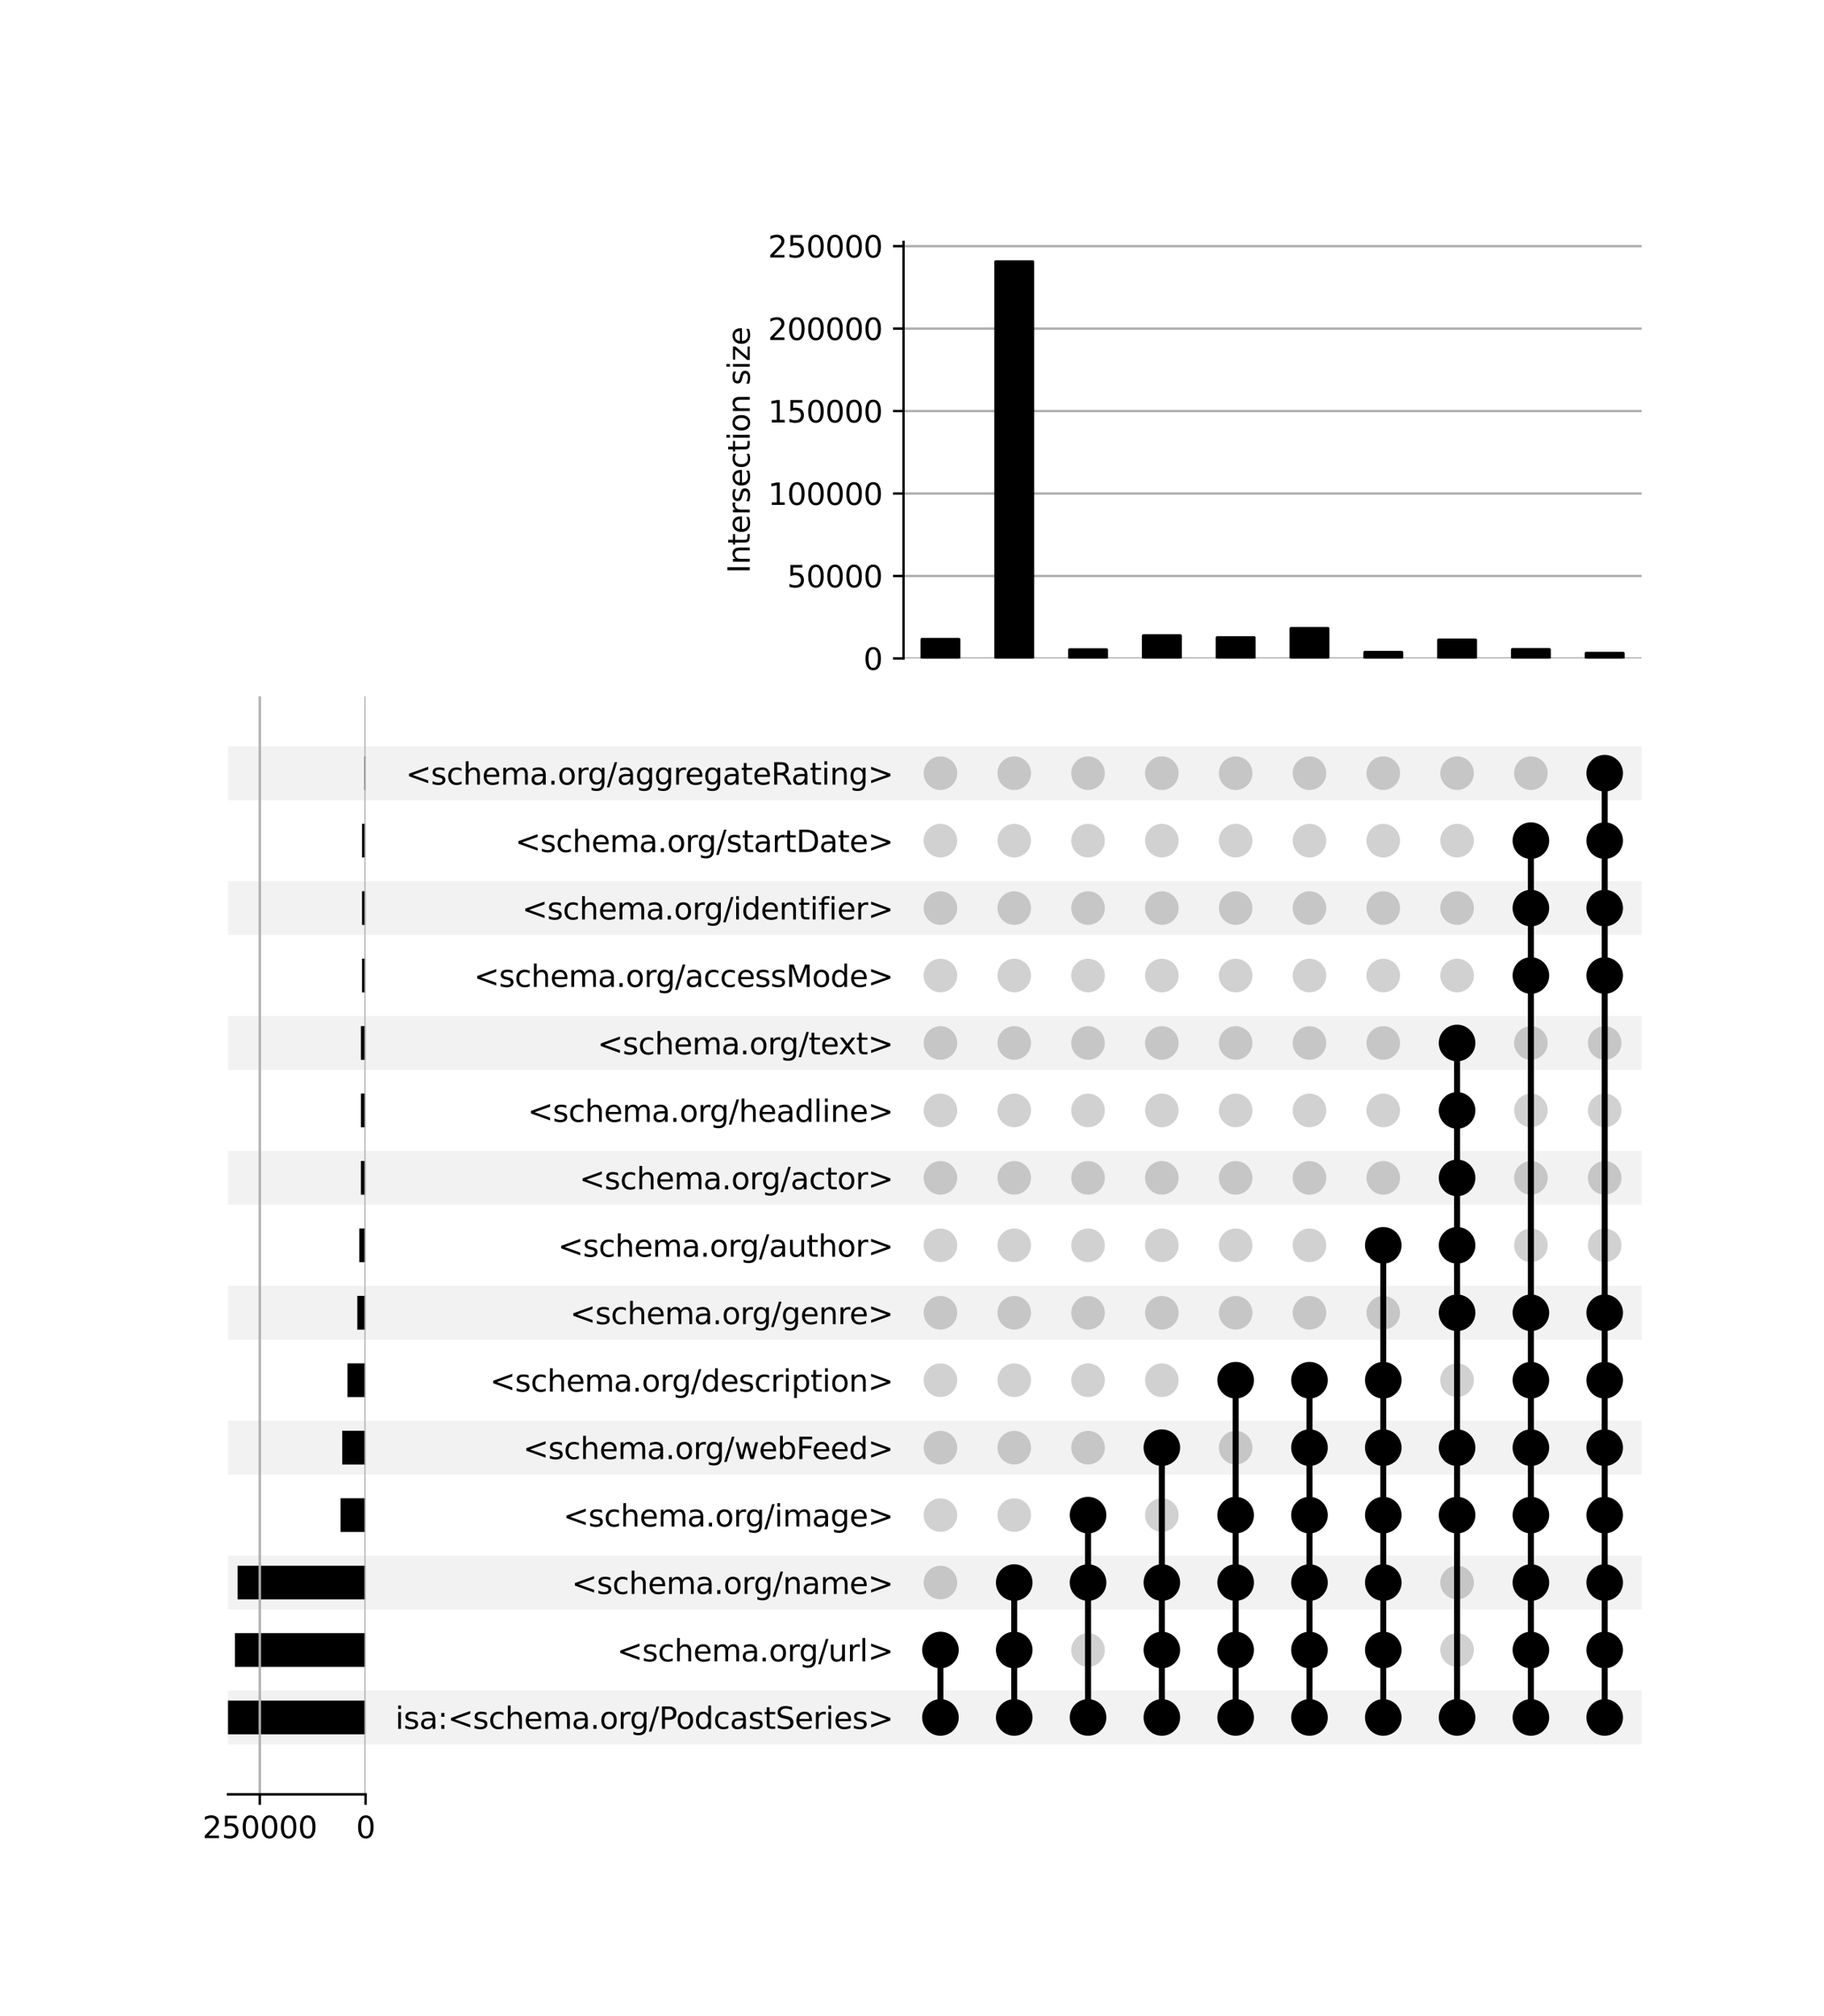<?xml version="1.0" encoding="utf-8" standalone="no"?>
<!DOCTYPE svg PUBLIC "-//W3C//DTD SVG 1.1//EN"
  "http://www.w3.org/Graphics/SVG/1.1/DTD/svg11.dtd">
<svg xmlns:xlink="http://www.w3.org/1999/xlink" width="608pt" height="672pt" viewBox="0 0 608 672" xmlns="http://www.w3.org/2000/svg" version="1.1">
 <defs>
  <style type="text/css">*{stroke-linejoin: round; stroke-linecap: butt}</style>
 </defs>
 <g id="figure_1">
  <g id="patch_1">
   <path d="M 0 672 
L 608 672 
L 608 0 
L 0 0 
z
" style="fill: #ffffff"/>
  </g>
  <g id="axes_1">
   <g id="patch_2">
    <path d="M 76 581.444 
L 547.2 581.444 
L 547.2 563.459 
L 76 563.459 
z
" clip-path="url(#p2938143633)" style="fill-opacity: 0.051"/>
   </g>
   <g id="patch_3">
    <path d="M 76 536.481 
L 547.2 536.481 
L 547.2 518.497 
L 76 518.497 
z
" clip-path="url(#p2938143633)" style="fill-opacity: 0.051"/>
   </g>
   <g id="patch_4">
    <path d="M 76 491.519 
L 547.2 491.519 
L 547.2 473.534 
L 76 473.534 
z
" clip-path="url(#p2938143633)" style="fill-opacity: 0.051"/>
   </g>
   <g id="patch_5">
    <path d="M 76 446.557 
L 547.2 446.557 
L 547.2 428.572 
L 76 428.572 
z
" clip-path="url(#p2938143633)" style="fill-opacity: 0.051"/>
   </g>
   <g id="patch_6">
    <path d="M 76 401.594 
L 547.2 401.594 
L 547.2 383.609 
L 76 383.609 
z
" clip-path="url(#p2938143633)" style="fill-opacity: 0.051"/>
   </g>
   <g id="patch_7">
    <path d="M 76 356.632 
L 547.2 356.632 
L 547.2 338.647 
L 76 338.647 
z
" clip-path="url(#p2938143633)" style="fill-opacity: 0.051"/>
   </g>
   <g id="patch_8">
    <path d="M 76 311.669 
L 547.2 311.669 
L 547.2 293.684 
L 76 293.684 
z
" clip-path="url(#p2938143633)" style="fill-opacity: 0.051"/>
   </g>
   <g id="patch_9">
    <path d="M 76 266.707 
L 547.2 266.707 
L 547.2 248.722 
L 76 248.722 
z
" clip-path="url(#p2938143633)" style="fill-opacity: 0.051"/>
   </g>
   <g id="matplotlib.axis_1"/>
   <g id="matplotlib.axis_2">
    <g id="ytick_1"/>
    <g id="ytick_2"/>
    <g id="ytick_3"/>
    <g id="ytick_4"/>
    <g id="ytick_5"/>
    <g id="ytick_6"/>
    <g id="ytick_7"/>
    <g id="ytick_8"/>
    <g id="ytick_9"/>
    <g id="ytick_10"/>
    <g id="ytick_11"/>
    <g id="ytick_12"/>
    <g id="ytick_13"/>
    <g id="ytick_14"/>
    <g id="ytick_15"/>
   </g>
  </g>
  <g id="axes_2">
   <g id="matplotlib.axis_3">
    <g id="ytick_16">
     <g id="line2d_1"/>
     <g id="text_1">
      <!-- isa:&lt;schema.org/PodcastSeries&gt; -->
      <g transform="translate(131.771 576.251) scale(0.1 -0.1)">
       <defs>
        <path id="DejaVuSans-69" d="M 603 3500 
L 1178 3500 
L 1178 0 
L 603 0 
L 603 3500 
z
M 603 4863 
L 1178 4863 
L 1178 4134 
L 603 4134 
L 603 4863 
z
" transform="scale(0.016)"/>
        <path id="DejaVuSans-73" d="M 2834 3397 
L 2834 2853 
Q 2591 2978 2328 3040 
Q 2066 3103 1784 3103 
Q 1356 3103 1142 2972 
Q 928 2841 928 2578 
Q 928 2378 1081 2264 
Q 1234 2150 1697 2047 
L 1894 2003 
Q 2506 1872 2764 1633 
Q 3022 1394 3022 966 
Q 3022 478 2636 193 
Q 2250 -91 1575 -91 
Q 1294 -91 989 -36 
Q 684 19 347 128 
L 347 722 
Q 666 556 975 473 
Q 1284 391 1588 391 
Q 1994 391 2212 530 
Q 2431 669 2431 922 
Q 2431 1156 2273 1281 
Q 2116 1406 1581 1522 
L 1381 1569 
Q 847 1681 609 1914 
Q 372 2147 372 2553 
Q 372 3047 722 3315 
Q 1072 3584 1716 3584 
Q 2034 3584 2315 3537 
Q 2597 3491 2834 3397 
z
" transform="scale(0.016)"/>
        <path id="DejaVuSans-61" d="M 2194 1759 
Q 1497 1759 1228 1600 
Q 959 1441 959 1056 
Q 959 750 1161 570 
Q 1363 391 1709 391 
Q 2188 391 2477 730 
Q 2766 1069 2766 1631 
L 2766 1759 
L 2194 1759 
z
M 3341 1997 
L 3341 0 
L 2766 0 
L 2766 531 
Q 2569 213 2275 61 
Q 1981 -91 1556 -91 
Q 1019 -91 701 211 
Q 384 513 384 1019 
Q 384 1609 779 1909 
Q 1175 2209 1959 2209 
L 2766 2209 
L 2766 2266 
Q 2766 2663 2505 2880 
Q 2244 3097 1772 3097 
Q 1472 3097 1187 3025 
Q 903 2953 641 2809 
L 641 3341 
Q 956 3463 1253 3523 
Q 1550 3584 1831 3584 
Q 2591 3584 2966 3190 
Q 3341 2797 3341 1997 
z
" transform="scale(0.016)"/>
        <path id="DejaVuSans-3a" d="M 750 794 
L 1409 794 
L 1409 0 
L 750 0 
L 750 794 
z
M 750 3309 
L 1409 3309 
L 1409 2516 
L 750 2516 
L 750 3309 
z
" transform="scale(0.016)"/>
        <path id="DejaVuSans-3c" d="M 4684 3150 
L 1459 2003 
L 4684 863 
L 4684 294 
L 678 1747 
L 678 2266 
L 4684 3719 
L 4684 3150 
z
" transform="scale(0.016)"/>
        <path id="DejaVuSans-63" d="M 3122 3366 
L 3122 2828 
Q 2878 2963 2633 3030 
Q 2388 3097 2138 3097 
Q 1578 3097 1268 2742 
Q 959 2388 959 1747 
Q 959 1106 1268 751 
Q 1578 397 2138 397 
Q 2388 397 2633 464 
Q 2878 531 3122 666 
L 3122 134 
Q 2881 22 2623 -34 
Q 2366 -91 2075 -91 
Q 1284 -91 818 406 
Q 353 903 353 1747 
Q 353 2603 823 3093 
Q 1294 3584 2113 3584 
Q 2378 3584 2631 3529 
Q 2884 3475 3122 3366 
z
" transform="scale(0.016)"/>
        <path id="DejaVuSans-68" d="M 3513 2113 
L 3513 0 
L 2938 0 
L 2938 2094 
Q 2938 2591 2744 2837 
Q 2550 3084 2163 3084 
Q 1697 3084 1428 2787 
Q 1159 2491 1159 1978 
L 1159 0 
L 581 0 
L 581 4863 
L 1159 4863 
L 1159 2956 
Q 1366 3272 1645 3428 
Q 1925 3584 2291 3584 
Q 2894 3584 3203 3211 
Q 3513 2838 3513 2113 
z
" transform="scale(0.016)"/>
        <path id="DejaVuSans-65" d="M 3597 1894 
L 3597 1613 
L 953 1613 
Q 991 1019 1311 708 
Q 1631 397 2203 397 
Q 2534 397 2845 478 
Q 3156 559 3463 722 
L 3463 178 
Q 3153 47 2828 -22 
Q 2503 -91 2169 -91 
Q 1331 -91 842 396 
Q 353 884 353 1716 
Q 353 2575 817 3079 
Q 1281 3584 2069 3584 
Q 2775 3584 3186 3129 
Q 3597 2675 3597 1894 
z
M 3022 2063 
Q 3016 2534 2758 2815 
Q 2500 3097 2075 3097 
Q 1594 3097 1305 2825 
Q 1016 2553 972 2059 
L 3022 2063 
z
" transform="scale(0.016)"/>
        <path id="DejaVuSans-6d" d="M 3328 2828 
Q 3544 3216 3844 3400 
Q 4144 3584 4550 3584 
Q 5097 3584 5394 3201 
Q 5691 2819 5691 2113 
L 5691 0 
L 5113 0 
L 5113 2094 
Q 5113 2597 4934 2840 
Q 4756 3084 4391 3084 
Q 3944 3084 3684 2787 
Q 3425 2491 3425 1978 
L 3425 0 
L 2847 0 
L 2847 2094 
Q 2847 2600 2669 2842 
Q 2491 3084 2119 3084 
Q 1678 3084 1418 2786 
Q 1159 2488 1159 1978 
L 1159 0 
L 581 0 
L 581 3500 
L 1159 3500 
L 1159 2956 
Q 1356 3278 1631 3431 
Q 1906 3584 2284 3584 
Q 2666 3584 2933 3390 
Q 3200 3197 3328 2828 
z
" transform="scale(0.016)"/>
        <path id="DejaVuSans-2e" d="M 684 794 
L 1344 794 
L 1344 0 
L 684 0 
L 684 794 
z
" transform="scale(0.016)"/>
        <path id="DejaVuSans-6f" d="M 1959 3097 
Q 1497 3097 1228 2736 
Q 959 2375 959 1747 
Q 959 1119 1226 758 
Q 1494 397 1959 397 
Q 2419 397 2687 759 
Q 2956 1122 2956 1747 
Q 2956 2369 2687 2733 
Q 2419 3097 1959 3097 
z
M 1959 3584 
Q 2709 3584 3137 3096 
Q 3566 2609 3566 1747 
Q 3566 888 3137 398 
Q 2709 -91 1959 -91 
Q 1206 -91 779 398 
Q 353 888 353 1747 
Q 353 2609 779 3096 
Q 1206 3584 1959 3584 
z
" transform="scale(0.016)"/>
        <path id="DejaVuSans-72" d="M 2631 2963 
Q 2534 3019 2420 3045 
Q 2306 3072 2169 3072 
Q 1681 3072 1420 2755 
Q 1159 2438 1159 1844 
L 1159 0 
L 581 0 
L 581 3500 
L 1159 3500 
L 1159 2956 
Q 1341 3275 1631 3429 
Q 1922 3584 2338 3584 
Q 2397 3584 2469 3576 
Q 2541 3569 2628 3553 
L 2631 2963 
z
" transform="scale(0.016)"/>
        <path id="DejaVuSans-67" d="M 2906 1791 
Q 2906 2416 2648 2759 
Q 2391 3103 1925 3103 
Q 1463 3103 1205 2759 
Q 947 2416 947 1791 
Q 947 1169 1205 825 
Q 1463 481 1925 481 
Q 2391 481 2648 825 
Q 2906 1169 2906 1791 
z
M 3481 434 
Q 3481 -459 3084 -895 
Q 2688 -1331 1869 -1331 
Q 1566 -1331 1297 -1286 
Q 1028 -1241 775 -1147 
L 775 -588 
Q 1028 -725 1275 -790 
Q 1522 -856 1778 -856 
Q 2344 -856 2625 -561 
Q 2906 -266 2906 331 
L 2906 616 
Q 2728 306 2450 153 
Q 2172 0 1784 0 
Q 1141 0 747 490 
Q 353 981 353 1791 
Q 353 2603 747 3093 
Q 1141 3584 1784 3584 
Q 2172 3584 2450 3431 
Q 2728 3278 2906 2969 
L 2906 3500 
L 3481 3500 
L 3481 434 
z
" transform="scale(0.016)"/>
        <path id="DejaVuSans-2f" d="M 1625 4666 
L 2156 4666 
L 531 -594 
L 0 -594 
L 1625 4666 
z
" transform="scale(0.016)"/>
        <path id="DejaVuSans-50" d="M 1259 4147 
L 1259 2394 
L 2053 2394 
Q 2494 2394 2734 2622 
Q 2975 2850 2975 3272 
Q 2975 3691 2734 3919 
Q 2494 4147 2053 4147 
L 1259 4147 
z
M 628 4666 
L 2053 4666 
Q 2838 4666 3239 4311 
Q 3641 3956 3641 3272 
Q 3641 2581 3239 2228 
Q 2838 1875 2053 1875 
L 1259 1875 
L 1259 0 
L 628 0 
L 628 4666 
z
" transform="scale(0.016)"/>
        <path id="DejaVuSans-64" d="M 2906 2969 
L 2906 4863 
L 3481 4863 
L 3481 0 
L 2906 0 
L 2906 525 
Q 2725 213 2448 61 
Q 2172 -91 1784 -91 
Q 1150 -91 751 415 
Q 353 922 353 1747 
Q 353 2572 751 3078 
Q 1150 3584 1784 3584 
Q 2172 3584 2448 3432 
Q 2725 3281 2906 2969 
z
M 947 1747 
Q 947 1113 1208 752 
Q 1469 391 1925 391 
Q 2381 391 2643 752 
Q 2906 1113 2906 1747 
Q 2906 2381 2643 2742 
Q 2381 3103 1925 3103 
Q 1469 3103 1208 2742 
Q 947 2381 947 1747 
z
" transform="scale(0.016)"/>
        <path id="DejaVuSans-74" d="M 1172 4494 
L 1172 3500 
L 2356 3500 
L 2356 3053 
L 1172 3053 
L 1172 1153 
Q 1172 725 1289 603 
Q 1406 481 1766 481 
L 2356 481 
L 2356 0 
L 1766 0 
Q 1100 0 847 248 
Q 594 497 594 1153 
L 594 3053 
L 172 3053 
L 172 3500 
L 594 3500 
L 594 4494 
L 1172 4494 
z
" transform="scale(0.016)"/>
        <path id="DejaVuSans-53" d="M 3425 4513 
L 3425 3897 
Q 3066 4069 2747 4153 
Q 2428 4238 2131 4238 
Q 1616 4238 1336 4038 
Q 1056 3838 1056 3469 
Q 1056 3159 1242 3001 
Q 1428 2844 1947 2747 
L 2328 2669 
Q 3034 2534 3370 2195 
Q 3706 1856 3706 1288 
Q 3706 609 3251 259 
Q 2797 -91 1919 -91 
Q 1588 -91 1214 -16 
Q 841 59 441 206 
L 441 856 
Q 825 641 1194 531 
Q 1563 422 1919 422 
Q 2459 422 2753 634 
Q 3047 847 3047 1241 
Q 3047 1584 2836 1778 
Q 2625 1972 2144 2069 
L 1759 2144 
Q 1053 2284 737 2584 
Q 422 2884 422 3419 
Q 422 4038 858 4394 
Q 1294 4750 2059 4750 
Q 2388 4750 2728 4690 
Q 3069 4631 3425 4513 
z
" transform="scale(0.016)"/>
        <path id="DejaVuSans-3e" d="M 678 3150 
L 678 3719 
L 4684 2266 
L 4684 1747 
L 678 294 
L 678 863 
L 3897 2003 
L 678 3150 
z
" transform="scale(0.016)"/>
       </defs>
       <use xlink:href="#DejaVuSans-69"/>
       <use xlink:href="#DejaVuSans-73" x="27.783"/>
       <use xlink:href="#DejaVuSans-61" x="79.883"/>
       <use xlink:href="#DejaVuSans-3a" x="141.162"/>
       <use xlink:href="#DejaVuSans-3c" x="174.854"/>
       <use xlink:href="#DejaVuSans-73" x="258.643"/>
       <use xlink:href="#DejaVuSans-63" x="310.742"/>
       <use xlink:href="#DejaVuSans-68" x="365.723"/>
       <use xlink:href="#DejaVuSans-65" x="429.102"/>
       <use xlink:href="#DejaVuSans-6d" x="490.625"/>
       <use xlink:href="#DejaVuSans-61" x="588.037"/>
       <use xlink:href="#DejaVuSans-2e" x="649.316"/>
       <use xlink:href="#DejaVuSans-6f" x="681.104"/>
       <use xlink:href="#DejaVuSans-72" x="742.285"/>
       <use xlink:href="#DejaVuSans-67" x="781.648"/>
       <use xlink:href="#DejaVuSans-2f" x="845.125"/>
       <use xlink:href="#DejaVuSans-50" x="878.816"/>
       <use xlink:href="#DejaVuSans-6f" x="935.494"/>
       <use xlink:href="#DejaVuSans-64" x="996.676"/>
       <use xlink:href="#DejaVuSans-63" x="1060.152"/>
       <use xlink:href="#DejaVuSans-61" x="1115.133"/>
       <use xlink:href="#DejaVuSans-73" x="1176.412"/>
       <use xlink:href="#DejaVuSans-74" x="1228.512"/>
       <use xlink:href="#DejaVuSans-53" x="1267.721"/>
       <use xlink:href="#DejaVuSans-65" x="1331.197"/>
       <use xlink:href="#DejaVuSans-72" x="1392.721"/>
       <use xlink:href="#DejaVuSans-69" x="1433.834"/>
       <use xlink:href="#DejaVuSans-65" x="1461.617"/>
       <use xlink:href="#DejaVuSans-73" x="1523.141"/>
       <use xlink:href="#DejaVuSans-3e" x="1575.24"/>
      </g>
     </g>
    </g>
    <g id="ytick_17">
     <g id="line2d_2"/>
     <g id="text_2">
      <!-- &lt;schema.org/url&gt; -->
      <g transform="translate(205.672 553.769) scale(0.1 -0.1)">
       <defs>
        <path id="DejaVuSans-75" d="M 544 1381 
L 544 3500 
L 1119 3500 
L 1119 1403 
Q 1119 906 1312 657 
Q 1506 409 1894 409 
Q 2359 409 2629 706 
Q 2900 1003 2900 1516 
L 2900 3500 
L 3475 3500 
L 3475 0 
L 2900 0 
L 2900 538 
Q 2691 219 2414 64 
Q 2138 -91 1772 -91 
Q 1169 -91 856 284 
Q 544 659 544 1381 
z
M 1991 3584 
L 1991 3584 
z
" transform="scale(0.016)"/>
        <path id="DejaVuSans-6c" d="M 603 4863 
L 1178 4863 
L 1178 0 
L 603 0 
L 603 4863 
z
" transform="scale(0.016)"/>
       </defs>
       <use xlink:href="#DejaVuSans-3c"/>
       <use xlink:href="#DejaVuSans-73" x="83.789"/>
       <use xlink:href="#DejaVuSans-63" x="135.889"/>
       <use xlink:href="#DejaVuSans-68" x="190.869"/>
       <use xlink:href="#DejaVuSans-65" x="254.248"/>
       <use xlink:href="#DejaVuSans-6d" x="315.771"/>
       <use xlink:href="#DejaVuSans-61" x="413.184"/>
       <use xlink:href="#DejaVuSans-2e" x="474.463"/>
       <use xlink:href="#DejaVuSans-6f" x="506.25"/>
       <use xlink:href="#DejaVuSans-72" x="567.432"/>
       <use xlink:href="#DejaVuSans-67" x="606.795"/>
       <use xlink:href="#DejaVuSans-2f" x="670.271"/>
       <use xlink:href="#DejaVuSans-75" x="703.963"/>
       <use xlink:href="#DejaVuSans-72" x="767.342"/>
       <use xlink:href="#DejaVuSans-6c" x="808.455"/>
       <use xlink:href="#DejaVuSans-3e" x="836.238"/>
      </g>
     </g>
    </g>
    <g id="ytick_18">
     <g id="line2d_3"/>
     <g id="text_3">
      <!-- &lt;schema.org/name&gt; -->
      <g transform="translate(190.539 531.288) scale(0.1 -0.1)">
       <defs>
        <path id="DejaVuSans-6e" d="M 3513 2113 
L 3513 0 
L 2938 0 
L 2938 2094 
Q 2938 2591 2744 2837 
Q 2550 3084 2163 3084 
Q 1697 3084 1428 2787 
Q 1159 2491 1159 1978 
L 1159 0 
L 581 0 
L 581 3500 
L 1159 3500 
L 1159 2956 
Q 1366 3272 1645 3428 
Q 1925 3584 2291 3584 
Q 2894 3584 3203 3211 
Q 3513 2838 3513 2113 
z
" transform="scale(0.016)"/>
       </defs>
       <use xlink:href="#DejaVuSans-3c"/>
       <use xlink:href="#DejaVuSans-73" x="83.789"/>
       <use xlink:href="#DejaVuSans-63" x="135.889"/>
       <use xlink:href="#DejaVuSans-68" x="190.869"/>
       <use xlink:href="#DejaVuSans-65" x="254.248"/>
       <use xlink:href="#DejaVuSans-6d" x="315.771"/>
       <use xlink:href="#DejaVuSans-61" x="413.184"/>
       <use xlink:href="#DejaVuSans-2e" x="474.463"/>
       <use xlink:href="#DejaVuSans-6f" x="506.25"/>
       <use xlink:href="#DejaVuSans-72" x="567.432"/>
       <use xlink:href="#DejaVuSans-67" x="606.795"/>
       <use xlink:href="#DejaVuSans-2f" x="670.271"/>
       <use xlink:href="#DejaVuSans-6e" x="703.963"/>
       <use xlink:href="#DejaVuSans-61" x="767.342"/>
       <use xlink:href="#DejaVuSans-6d" x="828.621"/>
       <use xlink:href="#DejaVuSans-65" x="926.033"/>
       <use xlink:href="#DejaVuSans-3e" x="987.557"/>
      </g>
     </g>
    </g>
    <g id="ytick_19">
     <g id="line2d_4"/>
     <g id="text_4">
      <!-- &lt;schema.org/image&gt; -->
      <g transform="translate(187.75 508.807) scale(0.1 -0.1)">
       <use xlink:href="#DejaVuSans-3c"/>
       <use xlink:href="#DejaVuSans-73" x="83.789"/>
       <use xlink:href="#DejaVuSans-63" x="135.889"/>
       <use xlink:href="#DejaVuSans-68" x="190.869"/>
       <use xlink:href="#DejaVuSans-65" x="254.248"/>
       <use xlink:href="#DejaVuSans-6d" x="315.771"/>
       <use xlink:href="#DejaVuSans-61" x="413.184"/>
       <use xlink:href="#DejaVuSans-2e" x="474.463"/>
       <use xlink:href="#DejaVuSans-6f" x="506.25"/>
       <use xlink:href="#DejaVuSans-72" x="567.432"/>
       <use xlink:href="#DejaVuSans-67" x="606.795"/>
       <use xlink:href="#DejaVuSans-2f" x="670.271"/>
       <use xlink:href="#DejaVuSans-69" x="703.963"/>
       <use xlink:href="#DejaVuSans-6d" x="731.746"/>
       <use xlink:href="#DejaVuSans-61" x="829.158"/>
       <use xlink:href="#DejaVuSans-67" x="890.438"/>
       <use xlink:href="#DejaVuSans-65" x="953.914"/>
       <use xlink:href="#DejaVuSans-3e" x="1015.438"/>
      </g>
     </g>
    </g>
    <g id="ytick_20">
     <g id="line2d_5"/>
     <g id="text_5">
      <!-- &lt;schema.org/webFeed&gt; -->
      <g transform="translate(174.363 486.326) scale(0.1 -0.1)">
       <defs>
        <path id="DejaVuSans-77" d="M 269 3500 
L 844 3500 
L 1563 769 
L 2278 3500 
L 2956 3500 
L 3675 769 
L 4391 3500 
L 4966 3500 
L 4050 0 
L 3372 0 
L 2619 2869 
L 1863 0 
L 1184 0 
L 269 3500 
z
" transform="scale(0.016)"/>
        <path id="DejaVuSans-62" d="M 3116 1747 
Q 3116 2381 2855 2742 
Q 2594 3103 2138 3103 
Q 1681 3103 1420 2742 
Q 1159 2381 1159 1747 
Q 1159 1113 1420 752 
Q 1681 391 2138 391 
Q 2594 391 2855 752 
Q 3116 1113 3116 1747 
z
M 1159 2969 
Q 1341 3281 1617 3432 
Q 1894 3584 2278 3584 
Q 2916 3584 3314 3078 
Q 3713 2572 3713 1747 
Q 3713 922 3314 415 
Q 2916 -91 2278 -91 
Q 1894 -91 1617 61 
Q 1341 213 1159 525 
L 1159 0 
L 581 0 
L 581 4863 
L 1159 4863 
L 1159 2969 
z
" transform="scale(0.016)"/>
        <path id="DejaVuSans-46" d="M 628 4666 
L 3309 4666 
L 3309 4134 
L 1259 4134 
L 1259 2759 
L 3109 2759 
L 3109 2228 
L 1259 2228 
L 1259 0 
L 628 0 
L 628 4666 
z
" transform="scale(0.016)"/>
       </defs>
       <use xlink:href="#DejaVuSans-3c"/>
       <use xlink:href="#DejaVuSans-73" x="83.789"/>
       <use xlink:href="#DejaVuSans-63" x="135.889"/>
       <use xlink:href="#DejaVuSans-68" x="190.869"/>
       <use xlink:href="#DejaVuSans-65" x="254.248"/>
       <use xlink:href="#DejaVuSans-6d" x="315.771"/>
       <use xlink:href="#DejaVuSans-61" x="413.184"/>
       <use xlink:href="#DejaVuSans-2e" x="474.463"/>
       <use xlink:href="#DejaVuSans-6f" x="506.25"/>
       <use xlink:href="#DejaVuSans-72" x="567.432"/>
       <use xlink:href="#DejaVuSans-67" x="606.795"/>
       <use xlink:href="#DejaVuSans-2f" x="670.271"/>
       <use xlink:href="#DejaVuSans-77" x="703.963"/>
       <use xlink:href="#DejaVuSans-65" x="785.75"/>
       <use xlink:href="#DejaVuSans-62" x="847.273"/>
       <use xlink:href="#DejaVuSans-46" x="910.75"/>
       <use xlink:href="#DejaVuSans-65" x="962.77"/>
       <use xlink:href="#DejaVuSans-65" x="1024.293"/>
       <use xlink:href="#DejaVuSans-64" x="1085.816"/>
       <use xlink:href="#DejaVuSans-3e" x="1149.293"/>
      </g>
     </g>
    </g>
    <g id="ytick_21">
     <g id="line2d_6"/>
     <g id="text_6">
      <!-- &lt;schema.org/description&gt; -->
      <g transform="translate(163.297 463.845) scale(0.1 -0.1)">
       <defs>
        <path id="DejaVuSans-70" d="M 1159 525 
L 1159 -1331 
L 581 -1331 
L 581 3500 
L 1159 3500 
L 1159 2969 
Q 1341 3281 1617 3432 
Q 1894 3584 2278 3584 
Q 2916 3584 3314 3078 
Q 3713 2572 3713 1747 
Q 3713 922 3314 415 
Q 2916 -91 2278 -91 
Q 1894 -91 1617 61 
Q 1341 213 1159 525 
z
M 3116 1747 
Q 3116 2381 2855 2742 
Q 2594 3103 2138 3103 
Q 1681 3103 1420 2742 
Q 1159 2381 1159 1747 
Q 1159 1113 1420 752 
Q 1681 391 2138 391 
Q 2594 391 2855 752 
Q 3116 1113 3116 1747 
z
" transform="scale(0.016)"/>
       </defs>
       <use xlink:href="#DejaVuSans-3c"/>
       <use xlink:href="#DejaVuSans-73" x="83.789"/>
       <use xlink:href="#DejaVuSans-63" x="135.889"/>
       <use xlink:href="#DejaVuSans-68" x="190.869"/>
       <use xlink:href="#DejaVuSans-65" x="254.248"/>
       <use xlink:href="#DejaVuSans-6d" x="315.771"/>
       <use xlink:href="#DejaVuSans-61" x="413.184"/>
       <use xlink:href="#DejaVuSans-2e" x="474.463"/>
       <use xlink:href="#DejaVuSans-6f" x="506.25"/>
       <use xlink:href="#DejaVuSans-72" x="567.432"/>
       <use xlink:href="#DejaVuSans-67" x="606.795"/>
       <use xlink:href="#DejaVuSans-2f" x="670.271"/>
       <use xlink:href="#DejaVuSans-64" x="703.963"/>
       <use xlink:href="#DejaVuSans-65" x="767.439"/>
       <use xlink:href="#DejaVuSans-73" x="828.963"/>
       <use xlink:href="#DejaVuSans-63" x="881.062"/>
       <use xlink:href="#DejaVuSans-72" x="936.043"/>
       <use xlink:href="#DejaVuSans-69" x="977.156"/>
       <use xlink:href="#DejaVuSans-70" x="1004.939"/>
       <use xlink:href="#DejaVuSans-74" x="1068.416"/>
       <use xlink:href="#DejaVuSans-69" x="1107.625"/>
       <use xlink:href="#DejaVuSans-6f" x="1135.408"/>
       <use xlink:href="#DejaVuSans-6e" x="1196.59"/>
       <use xlink:href="#DejaVuSans-3e" x="1259.969"/>
      </g>
     </g>
    </g>
    <g id="ytick_22">
     <g id="line2d_7"/>
     <g id="text_7">
      <!-- &lt;schema.org/genre&gt; -->
      <g transform="translate(190.021 441.363) scale(0.1 -0.1)">
       <use xlink:href="#DejaVuSans-3c"/>
       <use xlink:href="#DejaVuSans-73" x="83.789"/>
       <use xlink:href="#DejaVuSans-63" x="135.889"/>
       <use xlink:href="#DejaVuSans-68" x="190.869"/>
       <use xlink:href="#DejaVuSans-65" x="254.248"/>
       <use xlink:href="#DejaVuSans-6d" x="315.771"/>
       <use xlink:href="#DejaVuSans-61" x="413.184"/>
       <use xlink:href="#DejaVuSans-2e" x="474.463"/>
       <use xlink:href="#DejaVuSans-6f" x="506.25"/>
       <use xlink:href="#DejaVuSans-72" x="567.432"/>
       <use xlink:href="#DejaVuSans-67" x="606.795"/>
       <use xlink:href="#DejaVuSans-2f" x="670.271"/>
       <use xlink:href="#DejaVuSans-67" x="703.963"/>
       <use xlink:href="#DejaVuSans-65" x="767.439"/>
       <use xlink:href="#DejaVuSans-6e" x="828.963"/>
       <use xlink:href="#DejaVuSans-72" x="892.342"/>
       <use xlink:href="#DejaVuSans-65" x="931.205"/>
       <use xlink:href="#DejaVuSans-3e" x="992.729"/>
      </g>
     </g>
    </g>
    <g id="ytick_23">
     <g id="line2d_8"/>
     <g id="text_8">
      <!-- &lt;schema.org/author&gt; -->
      <g transform="translate(185.946 418.882) scale(0.1 -0.1)">
       <use xlink:href="#DejaVuSans-3c"/>
       <use xlink:href="#DejaVuSans-73" x="83.789"/>
       <use xlink:href="#DejaVuSans-63" x="135.889"/>
       <use xlink:href="#DejaVuSans-68" x="190.869"/>
       <use xlink:href="#DejaVuSans-65" x="254.248"/>
       <use xlink:href="#DejaVuSans-6d" x="315.771"/>
       <use xlink:href="#DejaVuSans-61" x="413.184"/>
       <use xlink:href="#DejaVuSans-2e" x="474.463"/>
       <use xlink:href="#DejaVuSans-6f" x="506.25"/>
       <use xlink:href="#DejaVuSans-72" x="567.432"/>
       <use xlink:href="#DejaVuSans-67" x="606.795"/>
       <use xlink:href="#DejaVuSans-2f" x="670.271"/>
       <use xlink:href="#DejaVuSans-61" x="703.963"/>
       <use xlink:href="#DejaVuSans-75" x="765.242"/>
       <use xlink:href="#DejaVuSans-74" x="828.621"/>
       <use xlink:href="#DejaVuSans-68" x="867.83"/>
       <use xlink:href="#DejaVuSans-6f" x="931.209"/>
       <use xlink:href="#DejaVuSans-72" x="992.391"/>
       <use xlink:href="#DejaVuSans-3e" x="1033.504"/>
      </g>
     </g>
    </g>
    <g id="ytick_24">
     <g id="line2d_9"/>
     <g id="text_9">
      <!-- &lt;schema.org/actor&gt; -->
      <g transform="translate(193.122 396.401) scale(0.1 -0.1)">
       <use xlink:href="#DejaVuSans-3c"/>
       <use xlink:href="#DejaVuSans-73" x="83.789"/>
       <use xlink:href="#DejaVuSans-63" x="135.889"/>
       <use xlink:href="#DejaVuSans-68" x="190.869"/>
       <use xlink:href="#DejaVuSans-65" x="254.248"/>
       <use xlink:href="#DejaVuSans-6d" x="315.771"/>
       <use xlink:href="#DejaVuSans-61" x="413.184"/>
       <use xlink:href="#DejaVuSans-2e" x="474.463"/>
       <use xlink:href="#DejaVuSans-6f" x="506.25"/>
       <use xlink:href="#DejaVuSans-72" x="567.432"/>
       <use xlink:href="#DejaVuSans-67" x="606.795"/>
       <use xlink:href="#DejaVuSans-2f" x="670.271"/>
       <use xlink:href="#DejaVuSans-61" x="703.963"/>
       <use xlink:href="#DejaVuSans-63" x="765.242"/>
       <use xlink:href="#DejaVuSans-74" x="820.223"/>
       <use xlink:href="#DejaVuSans-6f" x="859.432"/>
       <use xlink:href="#DejaVuSans-72" x="920.613"/>
       <use xlink:href="#DejaVuSans-3e" x="961.727"/>
      </g>
     </g>
    </g>
    <g id="ytick_25">
     <g id="line2d_10"/>
     <g id="text_10">
      <!-- &lt;schema.org/headline&gt; -->
      <g transform="translate(175.885 373.92) scale(0.1 -0.1)">
       <use xlink:href="#DejaVuSans-3c"/>
       <use xlink:href="#DejaVuSans-73" x="83.789"/>
       <use xlink:href="#DejaVuSans-63" x="135.889"/>
       <use xlink:href="#DejaVuSans-68" x="190.869"/>
       <use xlink:href="#DejaVuSans-65" x="254.248"/>
       <use xlink:href="#DejaVuSans-6d" x="315.771"/>
       <use xlink:href="#DejaVuSans-61" x="413.184"/>
       <use xlink:href="#DejaVuSans-2e" x="474.463"/>
       <use xlink:href="#DejaVuSans-6f" x="506.25"/>
       <use xlink:href="#DejaVuSans-72" x="567.432"/>
       <use xlink:href="#DejaVuSans-67" x="606.795"/>
       <use xlink:href="#DejaVuSans-2f" x="670.271"/>
       <use xlink:href="#DejaVuSans-68" x="703.963"/>
       <use xlink:href="#DejaVuSans-65" x="767.342"/>
       <use xlink:href="#DejaVuSans-61" x="828.865"/>
       <use xlink:href="#DejaVuSans-64" x="890.145"/>
       <use xlink:href="#DejaVuSans-6c" x="953.621"/>
       <use xlink:href="#DejaVuSans-69" x="981.404"/>
       <use xlink:href="#DejaVuSans-6e" x="1009.188"/>
       <use xlink:href="#DejaVuSans-65" x="1072.566"/>
       <use xlink:href="#DejaVuSans-3e" x="1134.09"/>
      </g>
     </g>
    </g>
    <g id="ytick_26">
     <g id="line2d_11"/>
     <g id="text_11">
      <!-- &lt;schema.org/text&gt; -->
      <g transform="translate(199.161 351.439) scale(0.1 -0.1)">
       <defs>
        <path id="DejaVuSans-78" d="M 3513 3500 
L 2247 1797 
L 3578 0 
L 2900 0 
L 1881 1375 
L 863 0 
L 184 0 
L 1544 1831 
L 300 3500 
L 978 3500 
L 1906 2253 
L 2834 3500 
L 3513 3500 
z
" transform="scale(0.016)"/>
       </defs>
       <use xlink:href="#DejaVuSans-3c"/>
       <use xlink:href="#DejaVuSans-73" x="83.789"/>
       <use xlink:href="#DejaVuSans-63" x="135.889"/>
       <use xlink:href="#DejaVuSans-68" x="190.869"/>
       <use xlink:href="#DejaVuSans-65" x="254.248"/>
       <use xlink:href="#DejaVuSans-6d" x="315.771"/>
       <use xlink:href="#DejaVuSans-61" x="413.184"/>
       <use xlink:href="#DejaVuSans-2e" x="474.463"/>
       <use xlink:href="#DejaVuSans-6f" x="506.25"/>
       <use xlink:href="#DejaVuSans-72" x="567.432"/>
       <use xlink:href="#DejaVuSans-67" x="606.795"/>
       <use xlink:href="#DejaVuSans-2f" x="670.271"/>
       <use xlink:href="#DejaVuSans-74" x="703.963"/>
       <use xlink:href="#DejaVuSans-65" x="743.172"/>
       <use xlink:href="#DejaVuSans-78" x="802.945"/>
       <use xlink:href="#DejaVuSans-74" x="862.125"/>
       <use xlink:href="#DejaVuSans-3e" x="901.334"/>
      </g>
     </g>
    </g>
    <g id="ytick_27">
     <g id="line2d_12"/>
     <g id="text_12">
      <!-- &lt;schema.org/accessMode&gt; -->
      <g transform="translate(157.953 328.957) scale(0.1 -0.1)">
       <defs>
        <path id="DejaVuSans-4d" d="M 628 4666 
L 1569 4666 
L 2759 1491 
L 3956 4666 
L 4897 4666 
L 4897 0 
L 4281 0 
L 4281 4097 
L 3078 897 
L 2444 897 
L 1241 4097 
L 1241 0 
L 628 0 
L 628 4666 
z
" transform="scale(0.016)"/>
       </defs>
       <use xlink:href="#DejaVuSans-3c"/>
       <use xlink:href="#DejaVuSans-73" x="83.789"/>
       <use xlink:href="#DejaVuSans-63" x="135.889"/>
       <use xlink:href="#DejaVuSans-68" x="190.869"/>
       <use xlink:href="#DejaVuSans-65" x="254.248"/>
       <use xlink:href="#DejaVuSans-6d" x="315.771"/>
       <use xlink:href="#DejaVuSans-61" x="413.184"/>
       <use xlink:href="#DejaVuSans-2e" x="474.463"/>
       <use xlink:href="#DejaVuSans-6f" x="506.25"/>
       <use xlink:href="#DejaVuSans-72" x="567.432"/>
       <use xlink:href="#DejaVuSans-67" x="606.795"/>
       <use xlink:href="#DejaVuSans-2f" x="670.271"/>
       <use xlink:href="#DejaVuSans-61" x="703.963"/>
       <use xlink:href="#DejaVuSans-63" x="765.242"/>
       <use xlink:href="#DejaVuSans-63" x="820.223"/>
       <use xlink:href="#DejaVuSans-65" x="875.203"/>
       <use xlink:href="#DejaVuSans-73" x="936.727"/>
       <use xlink:href="#DejaVuSans-73" x="988.826"/>
       <use xlink:href="#DejaVuSans-4d" x="1040.926"/>
       <use xlink:href="#DejaVuSans-6f" x="1127.205"/>
       <use xlink:href="#DejaVuSans-64" x="1188.387"/>
       <use xlink:href="#DejaVuSans-65" x="1251.863"/>
       <use xlink:href="#DejaVuSans-3e" x="1313.387"/>
      </g>
     </g>
    </g>
    <g id="ytick_28">
     <g id="line2d_13"/>
     <g id="text_13">
      <!-- &lt;schema.org/identifier&gt; -->
      <g transform="translate(174.021 306.476) scale(0.1 -0.1)">
       <defs>
        <path id="DejaVuSans-66" d="M 2375 4863 
L 2375 4384 
L 1825 4384 
Q 1516 4384 1395 4259 
Q 1275 4134 1275 3809 
L 1275 3500 
L 2222 3500 
L 2222 3053 
L 1275 3053 
L 1275 0 
L 697 0 
L 697 3053 
L 147 3053 
L 147 3500 
L 697 3500 
L 697 3744 
Q 697 4328 969 4595 
Q 1241 4863 1831 4863 
L 2375 4863 
z
" transform="scale(0.016)"/>
       </defs>
       <use xlink:href="#DejaVuSans-3c"/>
       <use xlink:href="#DejaVuSans-73" x="83.789"/>
       <use xlink:href="#DejaVuSans-63" x="135.889"/>
       <use xlink:href="#DejaVuSans-68" x="190.869"/>
       <use xlink:href="#DejaVuSans-65" x="254.248"/>
       <use xlink:href="#DejaVuSans-6d" x="315.771"/>
       <use xlink:href="#DejaVuSans-61" x="413.184"/>
       <use xlink:href="#DejaVuSans-2e" x="474.463"/>
       <use xlink:href="#DejaVuSans-6f" x="506.25"/>
       <use xlink:href="#DejaVuSans-72" x="567.432"/>
       <use xlink:href="#DejaVuSans-67" x="606.795"/>
       <use xlink:href="#DejaVuSans-2f" x="670.271"/>
       <use xlink:href="#DejaVuSans-69" x="703.963"/>
       <use xlink:href="#DejaVuSans-64" x="731.746"/>
       <use xlink:href="#DejaVuSans-65" x="795.223"/>
       <use xlink:href="#DejaVuSans-6e" x="856.746"/>
       <use xlink:href="#DejaVuSans-74" x="920.125"/>
       <use xlink:href="#DejaVuSans-69" x="959.334"/>
       <use xlink:href="#DejaVuSans-66" x="987.117"/>
       <use xlink:href="#DejaVuSans-69" x="1022.322"/>
       <use xlink:href="#DejaVuSans-65" x="1050.105"/>
       <use xlink:href="#DejaVuSans-72" x="1111.629"/>
       <use xlink:href="#DejaVuSans-3e" x="1152.742"/>
      </g>
     </g>
    </g>
    <g id="ytick_29">
     <g id="line2d_14"/>
     <g id="text_14">
      <!-- &lt;schema.org/startDate&gt; -->
      <g transform="translate(171.708 283.995) scale(0.1 -0.1)">
       <defs>
        <path id="DejaVuSans-44" d="M 1259 4147 
L 1259 519 
L 2022 519 
Q 2988 519 3436 956 
Q 3884 1394 3884 2338 
Q 3884 3275 3436 3711 
Q 2988 4147 2022 4147 
L 1259 4147 
z
M 628 4666 
L 1925 4666 
Q 3281 4666 3915 4102 
Q 4550 3538 4550 2338 
Q 4550 1131 3912 565 
Q 3275 0 1925 0 
L 628 0 
L 628 4666 
z
" transform="scale(0.016)"/>
       </defs>
       <use xlink:href="#DejaVuSans-3c"/>
       <use xlink:href="#DejaVuSans-73" x="83.789"/>
       <use xlink:href="#DejaVuSans-63" x="135.889"/>
       <use xlink:href="#DejaVuSans-68" x="190.869"/>
       <use xlink:href="#DejaVuSans-65" x="254.248"/>
       <use xlink:href="#DejaVuSans-6d" x="315.771"/>
       <use xlink:href="#DejaVuSans-61" x="413.184"/>
       <use xlink:href="#DejaVuSans-2e" x="474.463"/>
       <use xlink:href="#DejaVuSans-6f" x="506.25"/>
       <use xlink:href="#DejaVuSans-72" x="567.432"/>
       <use xlink:href="#DejaVuSans-67" x="606.795"/>
       <use xlink:href="#DejaVuSans-2f" x="670.271"/>
       <use xlink:href="#DejaVuSans-73" x="703.963"/>
       <use xlink:href="#DejaVuSans-74" x="756.062"/>
       <use xlink:href="#DejaVuSans-61" x="795.271"/>
       <use xlink:href="#DejaVuSans-72" x="856.551"/>
       <use xlink:href="#DejaVuSans-74" x="897.664"/>
       <use xlink:href="#DejaVuSans-44" x="936.873"/>
       <use xlink:href="#DejaVuSans-61" x="1013.875"/>
       <use xlink:href="#DejaVuSans-74" x="1075.154"/>
       <use xlink:href="#DejaVuSans-65" x="1114.363"/>
       <use xlink:href="#DejaVuSans-3e" x="1175.887"/>
      </g>
     </g>
    </g>
    <g id="ytick_30">
     <g id="line2d_15"/>
     <g id="text_15">
      <!-- &lt;schema.org/aggregateRating&gt; -->
      <g transform="translate(135.249 261.514) scale(0.1 -0.1)">
       <defs>
        <path id="DejaVuSans-52" d="M 2841 2188 
Q 3044 2119 3236 1894 
Q 3428 1669 3622 1275 
L 4263 0 
L 3584 0 
L 2988 1197 
Q 2756 1666 2539 1819 
Q 2322 1972 1947 1972 
L 1259 1972 
L 1259 0 
L 628 0 
L 628 4666 
L 2053 4666 
Q 2853 4666 3247 4331 
Q 3641 3997 3641 3322 
Q 3641 2881 3436 2590 
Q 3231 2300 2841 2188 
z
M 1259 4147 
L 1259 2491 
L 2053 2491 
Q 2509 2491 2742 2702 
Q 2975 2913 2975 3322 
Q 2975 3731 2742 3939 
Q 2509 4147 2053 4147 
L 1259 4147 
z
" transform="scale(0.016)"/>
       </defs>
       <use xlink:href="#DejaVuSans-3c"/>
       <use xlink:href="#DejaVuSans-73" x="83.789"/>
       <use xlink:href="#DejaVuSans-63" x="135.889"/>
       <use xlink:href="#DejaVuSans-68" x="190.869"/>
       <use xlink:href="#DejaVuSans-65" x="254.248"/>
       <use xlink:href="#DejaVuSans-6d" x="315.771"/>
       <use xlink:href="#DejaVuSans-61" x="413.184"/>
       <use xlink:href="#DejaVuSans-2e" x="474.463"/>
       <use xlink:href="#DejaVuSans-6f" x="506.25"/>
       <use xlink:href="#DejaVuSans-72" x="567.432"/>
       <use xlink:href="#DejaVuSans-67" x="606.795"/>
       <use xlink:href="#DejaVuSans-2f" x="670.271"/>
       <use xlink:href="#DejaVuSans-61" x="703.963"/>
       <use xlink:href="#DejaVuSans-67" x="765.242"/>
       <use xlink:href="#DejaVuSans-67" x="828.719"/>
       <use xlink:href="#DejaVuSans-72" x="892.195"/>
       <use xlink:href="#DejaVuSans-65" x="931.059"/>
       <use xlink:href="#DejaVuSans-67" x="992.582"/>
       <use xlink:href="#DejaVuSans-61" x="1056.059"/>
       <use xlink:href="#DejaVuSans-74" x="1117.338"/>
       <use xlink:href="#DejaVuSans-65" x="1156.547"/>
       <use xlink:href="#DejaVuSans-52" x="1218.07"/>
       <use xlink:href="#DejaVuSans-61" x="1285.303"/>
       <use xlink:href="#DejaVuSans-74" x="1346.582"/>
       <use xlink:href="#DejaVuSans-69" x="1385.791"/>
       <use xlink:href="#DejaVuSans-6e" x="1413.574"/>
       <use xlink:href="#DejaVuSans-67" x="1476.953"/>
       <use xlink:href="#DejaVuSans-3e" x="1540.43"/>
      </g>
     </g>
    </g>
   </g>
   <g id="LineCollection_1">
    <path d="M 313.476 572.451 
L 313.476 549.97 
" clip-path="url(#p45433b6fc6)" style="fill: none; stroke: #000000; stroke-width: 2"/>
    <path d="M 338.079 572.451 
L 338.079 527.489 
" clip-path="url(#p45433b6fc6)" style="fill: none; stroke: #000000; stroke-width: 2"/>
    <path d="M 362.681 572.451 
L 362.681 505.008 
" clip-path="url(#p45433b6fc6)" style="fill: none; stroke: #000000; stroke-width: 2"/>
    <path d="M 387.284 572.451 
L 387.284 482.527 
" clip-path="url(#p45433b6fc6)" style="fill: none; stroke: #000000; stroke-width: 2"/>
    <path d="M 411.886 572.451 
L 411.886 460.045 
" clip-path="url(#p45433b6fc6)" style="fill: none; stroke: #000000; stroke-width: 2"/>
    <path d="M 436.489 572.451 
L 436.489 460.045 
" clip-path="url(#p45433b6fc6)" style="fill: none; stroke: #000000; stroke-width: 2"/>
    <path d="M 461.091 572.451 
L 461.091 415.083 
" clip-path="url(#p45433b6fc6)" style="fill: none; stroke: #000000; stroke-width: 2"/>
    <path d="M 485.694 572.451 
L 485.694 347.639 
" clip-path="url(#p45433b6fc6)" style="fill: none; stroke: #000000; stroke-width: 2"/>
    <path d="M 510.296 572.451 
L 510.296 280.196 
" clip-path="url(#p45433b6fc6)" style="fill: none; stroke: #000000; stroke-width: 2"/>
    <path d="M 534.899 572.451 
L 534.899 257.714 
" clip-path="url(#p45433b6fc6)" style="fill: none; stroke: #000000; stroke-width: 2"/>
   </g>
   <g id="PathCollection_1">
    <defs>
     <path id="C0_0_290d84defa" d="M 0 5.6 
C 1.485 5.6 2.91 5.01 3.96 3.96 
C 5.01 2.91 5.6 1.485 5.6 -0 
C 5.6 -1.485 5.01 -2.91 3.96 -3.96 
C 2.91 -5.01 1.485 -5.6 0 -5.6 
C -1.485 -5.6 -2.91 -5.01 -3.96 -3.96 
C -5.01 -2.91 -5.6 -1.485 -5.6 0 
C -5.6 1.485 -5.01 2.91 -3.96 3.96 
C -2.91 5.01 -1.485 5.6 0 5.6 
z
"/>
    </defs>
    <g clip-path="url(#p45433b6fc6)">
     <use xlink:href="#C0_0_290d84defa" x="313.476" y="572.451" style="stroke: #000000"/>
    </g>
    <g clip-path="url(#p45433b6fc6)">
     <use xlink:href="#C0_0_290d84defa" x="313.476" y="549.97" style="stroke: #000000"/>
    </g>
    <g clip-path="url(#p45433b6fc6)">
     <use xlink:href="#C0_0_290d84defa" x="313.476" y="527.489" style="fill-opacity: 0.18"/>
    </g>
    <g clip-path="url(#p45433b6fc6)">
     <use xlink:href="#C0_0_290d84defa" x="313.476" y="505.008" style="fill-opacity: 0.18"/>
    </g>
    <g clip-path="url(#p45433b6fc6)">
     <use xlink:href="#C0_0_290d84defa" x="313.476" y="482.527" style="fill-opacity: 0.18"/>
    </g>
    <g clip-path="url(#p45433b6fc6)">
     <use xlink:href="#C0_0_290d84defa" x="313.476" y="460.045" style="fill-opacity: 0.18"/>
    </g>
    <g clip-path="url(#p45433b6fc6)">
     <use xlink:href="#C0_0_290d84defa" x="313.476" y="437.564" style="fill-opacity: 0.18"/>
    </g>
    <g clip-path="url(#p45433b6fc6)">
     <use xlink:href="#C0_0_290d84defa" x="313.476" y="415.083" style="fill-opacity: 0.18"/>
    </g>
    <g clip-path="url(#p45433b6fc6)">
     <use xlink:href="#C0_0_290d84defa" x="313.476" y="392.602" style="fill-opacity: 0.18"/>
    </g>
    <g clip-path="url(#p45433b6fc6)">
     <use xlink:href="#C0_0_290d84defa" x="313.476" y="370.121" style="fill-opacity: 0.18"/>
    </g>
    <g clip-path="url(#p45433b6fc6)">
     <use xlink:href="#C0_0_290d84defa" x="313.476" y="347.639" style="fill-opacity: 0.18"/>
    </g>
    <g clip-path="url(#p45433b6fc6)">
     <use xlink:href="#C0_0_290d84defa" x="313.476" y="325.158" style="fill-opacity: 0.18"/>
    </g>
    <g clip-path="url(#p45433b6fc6)">
     <use xlink:href="#C0_0_290d84defa" x="313.476" y="302.677" style="fill-opacity: 0.18"/>
    </g>
    <g clip-path="url(#p45433b6fc6)">
     <use xlink:href="#C0_0_290d84defa" x="313.476" y="280.196" style="fill-opacity: 0.18"/>
    </g>
    <g clip-path="url(#p45433b6fc6)">
     <use xlink:href="#C0_0_290d84defa" x="313.476" y="257.714" style="fill-opacity: 0.18"/>
    </g>
    <g clip-path="url(#p45433b6fc6)">
     <use xlink:href="#C0_0_290d84defa" x="338.079" y="572.451" style="stroke: #000000"/>
    </g>
    <g clip-path="url(#p45433b6fc6)">
     <use xlink:href="#C0_0_290d84defa" x="338.079" y="549.97" style="stroke: #000000"/>
    </g>
    <g clip-path="url(#p45433b6fc6)">
     <use xlink:href="#C0_0_290d84defa" x="338.079" y="527.489" style="stroke: #000000"/>
    </g>
    <g clip-path="url(#p45433b6fc6)">
     <use xlink:href="#C0_0_290d84defa" x="338.079" y="505.008" style="fill-opacity: 0.18"/>
    </g>
    <g clip-path="url(#p45433b6fc6)">
     <use xlink:href="#C0_0_290d84defa" x="338.079" y="482.527" style="fill-opacity: 0.18"/>
    </g>
    <g clip-path="url(#p45433b6fc6)">
     <use xlink:href="#C0_0_290d84defa" x="338.079" y="460.045" style="fill-opacity: 0.18"/>
    </g>
    <g clip-path="url(#p45433b6fc6)">
     <use xlink:href="#C0_0_290d84defa" x="338.079" y="437.564" style="fill-opacity: 0.18"/>
    </g>
    <g clip-path="url(#p45433b6fc6)">
     <use xlink:href="#C0_0_290d84defa" x="338.079" y="415.083" style="fill-opacity: 0.18"/>
    </g>
    <g clip-path="url(#p45433b6fc6)">
     <use xlink:href="#C0_0_290d84defa" x="338.079" y="392.602" style="fill-opacity: 0.18"/>
    </g>
    <g clip-path="url(#p45433b6fc6)">
     <use xlink:href="#C0_0_290d84defa" x="338.079" y="370.121" style="fill-opacity: 0.18"/>
    </g>
    <g clip-path="url(#p45433b6fc6)">
     <use xlink:href="#C0_0_290d84defa" x="338.079" y="347.639" style="fill-opacity: 0.18"/>
    </g>
    <g clip-path="url(#p45433b6fc6)">
     <use xlink:href="#C0_0_290d84defa" x="338.079" y="325.158" style="fill-opacity: 0.18"/>
    </g>
    <g clip-path="url(#p45433b6fc6)">
     <use xlink:href="#C0_0_290d84defa" x="338.079" y="302.677" style="fill-opacity: 0.18"/>
    </g>
    <g clip-path="url(#p45433b6fc6)">
     <use xlink:href="#C0_0_290d84defa" x="338.079" y="280.196" style="fill-opacity: 0.18"/>
    </g>
    <g clip-path="url(#p45433b6fc6)">
     <use xlink:href="#C0_0_290d84defa" x="338.079" y="257.714" style="fill-opacity: 0.18"/>
    </g>
    <g clip-path="url(#p45433b6fc6)">
     <use xlink:href="#C0_0_290d84defa" x="362.681" y="572.451" style="stroke: #000000"/>
    </g>
    <g clip-path="url(#p45433b6fc6)">
     <use xlink:href="#C0_0_290d84defa" x="362.681" y="549.97" style="fill-opacity: 0.18"/>
    </g>
    <g clip-path="url(#p45433b6fc6)">
     <use xlink:href="#C0_0_290d84defa" x="362.681" y="527.489" style="stroke: #000000"/>
    </g>
    <g clip-path="url(#p45433b6fc6)">
     <use xlink:href="#C0_0_290d84defa" x="362.681" y="505.008" style="stroke: #000000"/>
    </g>
    <g clip-path="url(#p45433b6fc6)">
     <use xlink:href="#C0_0_290d84defa" x="362.681" y="482.527" style="fill-opacity: 0.18"/>
    </g>
    <g clip-path="url(#p45433b6fc6)">
     <use xlink:href="#C0_0_290d84defa" x="362.681" y="460.045" style="fill-opacity: 0.18"/>
    </g>
    <g clip-path="url(#p45433b6fc6)">
     <use xlink:href="#C0_0_290d84defa" x="362.681" y="437.564" style="fill-opacity: 0.18"/>
    </g>
    <g clip-path="url(#p45433b6fc6)">
     <use xlink:href="#C0_0_290d84defa" x="362.681" y="415.083" style="fill-opacity: 0.18"/>
    </g>
    <g clip-path="url(#p45433b6fc6)">
     <use xlink:href="#C0_0_290d84defa" x="362.681" y="392.602" style="fill-opacity: 0.18"/>
    </g>
    <g clip-path="url(#p45433b6fc6)">
     <use xlink:href="#C0_0_290d84defa" x="362.681" y="370.121" style="fill-opacity: 0.18"/>
    </g>
    <g clip-path="url(#p45433b6fc6)">
     <use xlink:href="#C0_0_290d84defa" x="362.681" y="347.639" style="fill-opacity: 0.18"/>
    </g>
    <g clip-path="url(#p45433b6fc6)">
     <use xlink:href="#C0_0_290d84defa" x="362.681" y="325.158" style="fill-opacity: 0.18"/>
    </g>
    <g clip-path="url(#p45433b6fc6)">
     <use xlink:href="#C0_0_290d84defa" x="362.681" y="302.677" style="fill-opacity: 0.18"/>
    </g>
    <g clip-path="url(#p45433b6fc6)">
     <use xlink:href="#C0_0_290d84defa" x="362.681" y="280.196" style="fill-opacity: 0.18"/>
    </g>
    <g clip-path="url(#p45433b6fc6)">
     <use xlink:href="#C0_0_290d84defa" x="362.681" y="257.714" style="fill-opacity: 0.18"/>
    </g>
    <g clip-path="url(#p45433b6fc6)">
     <use xlink:href="#C0_0_290d84defa" x="387.284" y="572.451" style="stroke: #000000"/>
    </g>
    <g clip-path="url(#p45433b6fc6)">
     <use xlink:href="#C0_0_290d84defa" x="387.284" y="549.97" style="stroke: #000000"/>
    </g>
    <g clip-path="url(#p45433b6fc6)">
     <use xlink:href="#C0_0_290d84defa" x="387.284" y="527.489" style="stroke: #000000"/>
    </g>
    <g clip-path="url(#p45433b6fc6)">
     <use xlink:href="#C0_0_290d84defa" x="387.284" y="505.008" style="fill-opacity: 0.18"/>
    </g>
    <g clip-path="url(#p45433b6fc6)">
     <use xlink:href="#C0_0_290d84defa" x="387.284" y="482.527" style="stroke: #000000"/>
    </g>
    <g clip-path="url(#p45433b6fc6)">
     <use xlink:href="#C0_0_290d84defa" x="387.284" y="460.045" style="fill-opacity: 0.18"/>
    </g>
    <g clip-path="url(#p45433b6fc6)">
     <use xlink:href="#C0_0_290d84defa" x="387.284" y="437.564" style="fill-opacity: 0.18"/>
    </g>
    <g clip-path="url(#p45433b6fc6)">
     <use xlink:href="#C0_0_290d84defa" x="387.284" y="415.083" style="fill-opacity: 0.18"/>
    </g>
    <g clip-path="url(#p45433b6fc6)">
     <use xlink:href="#C0_0_290d84defa" x="387.284" y="392.602" style="fill-opacity: 0.18"/>
    </g>
    <g clip-path="url(#p45433b6fc6)">
     <use xlink:href="#C0_0_290d84defa" x="387.284" y="370.121" style="fill-opacity: 0.18"/>
    </g>
    <g clip-path="url(#p45433b6fc6)">
     <use xlink:href="#C0_0_290d84defa" x="387.284" y="347.639" style="fill-opacity: 0.18"/>
    </g>
    <g clip-path="url(#p45433b6fc6)">
     <use xlink:href="#C0_0_290d84defa" x="387.284" y="325.158" style="fill-opacity: 0.18"/>
    </g>
    <g clip-path="url(#p45433b6fc6)">
     <use xlink:href="#C0_0_290d84defa" x="387.284" y="302.677" style="fill-opacity: 0.18"/>
    </g>
    <g clip-path="url(#p45433b6fc6)">
     <use xlink:href="#C0_0_290d84defa" x="387.284" y="280.196" style="fill-opacity: 0.18"/>
    </g>
    <g clip-path="url(#p45433b6fc6)">
     <use xlink:href="#C0_0_290d84defa" x="387.284" y="257.714" style="fill-opacity: 0.18"/>
    </g>
    <g clip-path="url(#p45433b6fc6)">
     <use xlink:href="#C0_0_290d84defa" x="411.886" y="572.451" style="stroke: #000000"/>
    </g>
    <g clip-path="url(#p45433b6fc6)">
     <use xlink:href="#C0_0_290d84defa" x="411.886" y="549.97" style="stroke: #000000"/>
    </g>
    <g clip-path="url(#p45433b6fc6)">
     <use xlink:href="#C0_0_290d84defa" x="411.886" y="527.489" style="stroke: #000000"/>
    </g>
    <g clip-path="url(#p45433b6fc6)">
     <use xlink:href="#C0_0_290d84defa" x="411.886" y="505.008" style="stroke: #000000"/>
    </g>
    <g clip-path="url(#p45433b6fc6)">
     <use xlink:href="#C0_0_290d84defa" x="411.886" y="482.527" style="fill-opacity: 0.18"/>
    </g>
    <g clip-path="url(#p45433b6fc6)">
     <use xlink:href="#C0_0_290d84defa" x="411.886" y="460.045" style="stroke: #000000"/>
    </g>
    <g clip-path="url(#p45433b6fc6)">
     <use xlink:href="#C0_0_290d84defa" x="411.886" y="437.564" style="fill-opacity: 0.18"/>
    </g>
    <g clip-path="url(#p45433b6fc6)">
     <use xlink:href="#C0_0_290d84defa" x="411.886" y="415.083" style="fill-opacity: 0.18"/>
    </g>
    <g clip-path="url(#p45433b6fc6)">
     <use xlink:href="#C0_0_290d84defa" x="411.886" y="392.602" style="fill-opacity: 0.18"/>
    </g>
    <g clip-path="url(#p45433b6fc6)">
     <use xlink:href="#C0_0_290d84defa" x="411.886" y="370.121" style="fill-opacity: 0.18"/>
    </g>
    <g clip-path="url(#p45433b6fc6)">
     <use xlink:href="#C0_0_290d84defa" x="411.886" y="347.639" style="fill-opacity: 0.18"/>
    </g>
    <g clip-path="url(#p45433b6fc6)">
     <use xlink:href="#C0_0_290d84defa" x="411.886" y="325.158" style="fill-opacity: 0.18"/>
    </g>
    <g clip-path="url(#p45433b6fc6)">
     <use xlink:href="#C0_0_290d84defa" x="411.886" y="302.677" style="fill-opacity: 0.18"/>
    </g>
    <g clip-path="url(#p45433b6fc6)">
     <use xlink:href="#C0_0_290d84defa" x="411.886" y="280.196" style="fill-opacity: 0.18"/>
    </g>
    <g clip-path="url(#p45433b6fc6)">
     <use xlink:href="#C0_0_290d84defa" x="411.886" y="257.714" style="fill-opacity: 0.18"/>
    </g>
    <g clip-path="url(#p45433b6fc6)">
     <use xlink:href="#C0_0_290d84defa" x="436.489" y="572.451" style="stroke: #000000"/>
    </g>
    <g clip-path="url(#p45433b6fc6)">
     <use xlink:href="#C0_0_290d84defa" x="436.489" y="549.97" style="stroke: #000000"/>
    </g>
    <g clip-path="url(#p45433b6fc6)">
     <use xlink:href="#C0_0_290d84defa" x="436.489" y="527.489" style="stroke: #000000"/>
    </g>
    <g clip-path="url(#p45433b6fc6)">
     <use xlink:href="#C0_0_290d84defa" x="436.489" y="505.008" style="stroke: #000000"/>
    </g>
    <g clip-path="url(#p45433b6fc6)">
     <use xlink:href="#C0_0_290d84defa" x="436.489" y="482.527" style="stroke: #000000"/>
    </g>
    <g clip-path="url(#p45433b6fc6)">
     <use xlink:href="#C0_0_290d84defa" x="436.489" y="460.045" style="stroke: #000000"/>
    </g>
    <g clip-path="url(#p45433b6fc6)">
     <use xlink:href="#C0_0_290d84defa" x="436.489" y="437.564" style="fill-opacity: 0.18"/>
    </g>
    <g clip-path="url(#p45433b6fc6)">
     <use xlink:href="#C0_0_290d84defa" x="436.489" y="415.083" style="fill-opacity: 0.18"/>
    </g>
    <g clip-path="url(#p45433b6fc6)">
     <use xlink:href="#C0_0_290d84defa" x="436.489" y="392.602" style="fill-opacity: 0.18"/>
    </g>
    <g clip-path="url(#p45433b6fc6)">
     <use xlink:href="#C0_0_290d84defa" x="436.489" y="370.121" style="fill-opacity: 0.18"/>
    </g>
    <g clip-path="url(#p45433b6fc6)">
     <use xlink:href="#C0_0_290d84defa" x="436.489" y="347.639" style="fill-opacity: 0.18"/>
    </g>
    <g clip-path="url(#p45433b6fc6)">
     <use xlink:href="#C0_0_290d84defa" x="436.489" y="325.158" style="fill-opacity: 0.18"/>
    </g>
    <g clip-path="url(#p45433b6fc6)">
     <use xlink:href="#C0_0_290d84defa" x="436.489" y="302.677" style="fill-opacity: 0.18"/>
    </g>
    <g clip-path="url(#p45433b6fc6)">
     <use xlink:href="#C0_0_290d84defa" x="436.489" y="280.196" style="fill-opacity: 0.18"/>
    </g>
    <g clip-path="url(#p45433b6fc6)">
     <use xlink:href="#C0_0_290d84defa" x="436.489" y="257.714" style="fill-opacity: 0.18"/>
    </g>
    <g clip-path="url(#p45433b6fc6)">
     <use xlink:href="#C0_0_290d84defa" x="461.091" y="572.451" style="stroke: #000000"/>
    </g>
    <g clip-path="url(#p45433b6fc6)">
     <use xlink:href="#C0_0_290d84defa" x="461.091" y="549.97" style="stroke: #000000"/>
    </g>
    <g clip-path="url(#p45433b6fc6)">
     <use xlink:href="#C0_0_290d84defa" x="461.091" y="527.489" style="stroke: #000000"/>
    </g>
    <g clip-path="url(#p45433b6fc6)">
     <use xlink:href="#C0_0_290d84defa" x="461.091" y="505.008" style="stroke: #000000"/>
    </g>
    <g clip-path="url(#p45433b6fc6)">
     <use xlink:href="#C0_0_290d84defa" x="461.091" y="482.527" style="stroke: #000000"/>
    </g>
    <g clip-path="url(#p45433b6fc6)">
     <use xlink:href="#C0_0_290d84defa" x="461.091" y="460.045" style="stroke: #000000"/>
    </g>
    <g clip-path="url(#p45433b6fc6)">
     <use xlink:href="#C0_0_290d84defa" x="461.091" y="437.564" style="fill-opacity: 0.18"/>
    </g>
    <g clip-path="url(#p45433b6fc6)">
     <use xlink:href="#C0_0_290d84defa" x="461.091" y="415.083" style="stroke: #000000"/>
    </g>
    <g clip-path="url(#p45433b6fc6)">
     <use xlink:href="#C0_0_290d84defa" x="461.091" y="392.602" style="fill-opacity: 0.18"/>
    </g>
    <g clip-path="url(#p45433b6fc6)">
     <use xlink:href="#C0_0_290d84defa" x="461.091" y="370.121" style="fill-opacity: 0.18"/>
    </g>
    <g clip-path="url(#p45433b6fc6)">
     <use xlink:href="#C0_0_290d84defa" x="461.091" y="347.639" style="fill-opacity: 0.18"/>
    </g>
    <g clip-path="url(#p45433b6fc6)">
     <use xlink:href="#C0_0_290d84defa" x="461.091" y="325.158" style="fill-opacity: 0.18"/>
    </g>
    <g clip-path="url(#p45433b6fc6)">
     <use xlink:href="#C0_0_290d84defa" x="461.091" y="302.677" style="fill-opacity: 0.18"/>
    </g>
    <g clip-path="url(#p45433b6fc6)">
     <use xlink:href="#C0_0_290d84defa" x="461.091" y="280.196" style="fill-opacity: 0.18"/>
    </g>
    <g clip-path="url(#p45433b6fc6)">
     <use xlink:href="#C0_0_290d84defa" x="461.091" y="257.714" style="fill-opacity: 0.18"/>
    </g>
    <g clip-path="url(#p45433b6fc6)">
     <use xlink:href="#C0_0_290d84defa" x="485.694" y="572.451" style="stroke: #000000"/>
    </g>
    <g clip-path="url(#p45433b6fc6)">
     <use xlink:href="#C0_0_290d84defa" x="485.694" y="549.97" style="fill-opacity: 0.18"/>
    </g>
    <g clip-path="url(#p45433b6fc6)">
     <use xlink:href="#C0_0_290d84defa" x="485.694" y="527.489" style="fill-opacity: 0.18"/>
    </g>
    <g clip-path="url(#p45433b6fc6)">
     <use xlink:href="#C0_0_290d84defa" x="485.694" y="505.008" style="stroke: #000000"/>
    </g>
    <g clip-path="url(#p45433b6fc6)">
     <use xlink:href="#C0_0_290d84defa" x="485.694" y="482.527" style="stroke: #000000"/>
    </g>
    <g clip-path="url(#p45433b6fc6)">
     <use xlink:href="#C0_0_290d84defa" x="485.694" y="460.045" style="fill-opacity: 0.18"/>
    </g>
    <g clip-path="url(#p45433b6fc6)">
     <use xlink:href="#C0_0_290d84defa" x="485.694" y="437.564" style="stroke: #000000"/>
    </g>
    <g clip-path="url(#p45433b6fc6)">
     <use xlink:href="#C0_0_290d84defa" x="485.694" y="415.083" style="stroke: #000000"/>
    </g>
    <g clip-path="url(#p45433b6fc6)">
     <use xlink:href="#C0_0_290d84defa" x="485.694" y="392.602" style="stroke: #000000"/>
    </g>
    <g clip-path="url(#p45433b6fc6)">
     <use xlink:href="#C0_0_290d84defa" x="485.694" y="370.121" style="stroke: #000000"/>
    </g>
    <g clip-path="url(#p45433b6fc6)">
     <use xlink:href="#C0_0_290d84defa" x="485.694" y="347.639" style="stroke: #000000"/>
    </g>
    <g clip-path="url(#p45433b6fc6)">
     <use xlink:href="#C0_0_290d84defa" x="485.694" y="325.158" style="fill-opacity: 0.18"/>
    </g>
    <g clip-path="url(#p45433b6fc6)">
     <use xlink:href="#C0_0_290d84defa" x="485.694" y="302.677" style="fill-opacity: 0.18"/>
    </g>
    <g clip-path="url(#p45433b6fc6)">
     <use xlink:href="#C0_0_290d84defa" x="485.694" y="280.196" style="fill-opacity: 0.18"/>
    </g>
    <g clip-path="url(#p45433b6fc6)">
     <use xlink:href="#C0_0_290d84defa" x="485.694" y="257.714" style="fill-opacity: 0.18"/>
    </g>
    <g clip-path="url(#p45433b6fc6)">
     <use xlink:href="#C0_0_290d84defa" x="510.296" y="572.451" style="stroke: #000000"/>
    </g>
    <g clip-path="url(#p45433b6fc6)">
     <use xlink:href="#C0_0_290d84defa" x="510.296" y="549.97" style="stroke: #000000"/>
    </g>
    <g clip-path="url(#p45433b6fc6)">
     <use xlink:href="#C0_0_290d84defa" x="510.296" y="527.489" style="stroke: #000000"/>
    </g>
    <g clip-path="url(#p45433b6fc6)">
     <use xlink:href="#C0_0_290d84defa" x="510.296" y="505.008" style="stroke: #000000"/>
    </g>
    <g clip-path="url(#p45433b6fc6)">
     <use xlink:href="#C0_0_290d84defa" x="510.296" y="482.527" style="stroke: #000000"/>
    </g>
    <g clip-path="url(#p45433b6fc6)">
     <use xlink:href="#C0_0_290d84defa" x="510.296" y="460.045" style="stroke: #000000"/>
    </g>
    <g clip-path="url(#p45433b6fc6)">
     <use xlink:href="#C0_0_290d84defa" x="510.296" y="437.564" style="stroke: #000000"/>
    </g>
    <g clip-path="url(#p45433b6fc6)">
     <use xlink:href="#C0_0_290d84defa" x="510.296" y="415.083" style="fill-opacity: 0.18"/>
    </g>
    <g clip-path="url(#p45433b6fc6)">
     <use xlink:href="#C0_0_290d84defa" x="510.296" y="392.602" style="fill-opacity: 0.18"/>
    </g>
    <g clip-path="url(#p45433b6fc6)">
     <use xlink:href="#C0_0_290d84defa" x="510.296" y="370.121" style="fill-opacity: 0.18"/>
    </g>
    <g clip-path="url(#p45433b6fc6)">
     <use xlink:href="#C0_0_290d84defa" x="510.296" y="347.639" style="fill-opacity: 0.18"/>
    </g>
    <g clip-path="url(#p45433b6fc6)">
     <use xlink:href="#C0_0_290d84defa" x="510.296" y="325.158" style="stroke: #000000"/>
    </g>
    <g clip-path="url(#p45433b6fc6)">
     <use xlink:href="#C0_0_290d84defa" x="510.296" y="302.677" style="stroke: #000000"/>
    </g>
    <g clip-path="url(#p45433b6fc6)">
     <use xlink:href="#C0_0_290d84defa" x="510.296" y="280.196" style="stroke: #000000"/>
    </g>
    <g clip-path="url(#p45433b6fc6)">
     <use xlink:href="#C0_0_290d84defa" x="510.296" y="257.714" style="fill-opacity: 0.18"/>
    </g>
    <g clip-path="url(#p45433b6fc6)">
     <use xlink:href="#C0_0_290d84defa" x="534.899" y="572.451" style="stroke: #000000"/>
    </g>
    <g clip-path="url(#p45433b6fc6)">
     <use xlink:href="#C0_0_290d84defa" x="534.899" y="549.97" style="stroke: #000000"/>
    </g>
    <g clip-path="url(#p45433b6fc6)">
     <use xlink:href="#C0_0_290d84defa" x="534.899" y="527.489" style="stroke: #000000"/>
    </g>
    <g clip-path="url(#p45433b6fc6)">
     <use xlink:href="#C0_0_290d84defa" x="534.899" y="505.008" style="stroke: #000000"/>
    </g>
    <g clip-path="url(#p45433b6fc6)">
     <use xlink:href="#C0_0_290d84defa" x="534.899" y="482.527" style="stroke: #000000"/>
    </g>
    <g clip-path="url(#p45433b6fc6)">
     <use xlink:href="#C0_0_290d84defa" x="534.899" y="460.045" style="stroke: #000000"/>
    </g>
    <g clip-path="url(#p45433b6fc6)">
     <use xlink:href="#C0_0_290d84defa" x="534.899" y="437.564" style="stroke: #000000"/>
    </g>
    <g clip-path="url(#p45433b6fc6)">
     <use xlink:href="#C0_0_290d84defa" x="534.899" y="415.083" style="fill-opacity: 0.18"/>
    </g>
    <g clip-path="url(#p45433b6fc6)">
     <use xlink:href="#C0_0_290d84defa" x="534.899" y="392.602" style="fill-opacity: 0.18"/>
    </g>
    <g clip-path="url(#p45433b6fc6)">
     <use xlink:href="#C0_0_290d84defa" x="534.899" y="370.121" style="fill-opacity: 0.18"/>
    </g>
    <g clip-path="url(#p45433b6fc6)">
     <use xlink:href="#C0_0_290d84defa" x="534.899" y="347.639" style="fill-opacity: 0.18"/>
    </g>
    <g clip-path="url(#p45433b6fc6)">
     <use xlink:href="#C0_0_290d84defa" x="534.899" y="325.158" style="stroke: #000000"/>
    </g>
    <g clip-path="url(#p45433b6fc6)">
     <use xlink:href="#C0_0_290d84defa" x="534.899" y="302.677" style="stroke: #000000"/>
    </g>
    <g clip-path="url(#p45433b6fc6)">
     <use xlink:href="#C0_0_290d84defa" x="534.899" y="280.196" style="stroke: #000000"/>
    </g>
    <g clip-path="url(#p45433b6fc6)">
     <use xlink:href="#C0_0_290d84defa" x="534.899" y="257.714" style="stroke: #000000"/>
    </g>
   </g>
  </g>
  <g id="axes_3">
   <g id="patch_10">
    <path d="M 121.869 578.072 
L 76 578.072 
L 76 566.831 
L 121.869 566.831 
z
" clip-path="url(#pdb35d2c9f5)"/>
   </g>
   <g id="patch_11">
    <path d="M 121.869 555.591 
L 78.318 555.591 
L 78.318 544.35 
L 121.869 544.35 
z
" clip-path="url(#pdb35d2c9f5)"/>
   </g>
   <g id="patch_12">
    <path d="M 121.869 533.109 
L 79.202 533.109 
L 79.202 521.869 
L 121.869 521.869 
z
" clip-path="url(#pdb35d2c9f5)"/>
   </g>
   <g id="patch_13">
    <path d="M 121.869 510.628 
L 113.502 510.628 
L 113.502 499.387 
L 121.869 499.387 
z
" clip-path="url(#pdb35d2c9f5)"/>
   </g>
   <g id="patch_14">
    <path d="M 121.869 488.147 
L 114.08 488.147 
L 114.08 476.906 
L 121.869 476.906 
z
" clip-path="url(#pdb35d2c9f5)"/>
   </g>
   <g id="patch_15">
    <path d="M 121.869 465.666 
L 115.82 465.666 
L 115.82 454.425 
L 121.869 454.425 
z
" clip-path="url(#pdb35d2c9f5)"/>
   </g>
   <g id="patch_16">
    <path d="M 121.869 443.184 
L 119.098 443.184 
L 119.098 431.944 
L 121.869 431.944 
z
" clip-path="url(#pdb35d2c9f5)"/>
   </g>
   <g id="patch_17">
    <path d="M 121.869 420.703 
L 119.778 420.703 
L 119.778 409.463 
L 121.869 409.463 
z
" clip-path="url(#pdb35d2c9f5)"/>
   </g>
   <g id="patch_18">
    <path d="M 121.869 398.222 
L 120.294 398.222 
L 120.294 386.981 
L 121.869 386.981 
z
" clip-path="url(#pdb35d2c9f5)"/>
   </g>
   <g id="patch_19">
    <path d="M 121.869 375.741 
L 120.294 375.741 
L 120.294 364.5 
L 121.869 364.5 
z
" clip-path="url(#pdb35d2c9f5)"/>
   </g>
   <g id="patch_20">
    <path d="M 121.869 353.26 
L 120.294 353.26 
L 120.294 342.019 
L 121.869 342.019 
z
" clip-path="url(#pdb35d2c9f5)"/>
   </g>
   <g id="patch_21">
    <path d="M 121.869 330.778 
L 120.673 330.778 
L 120.673 319.538 
L 121.869 319.538 
z
" clip-path="url(#pdb35d2c9f5)"/>
   </g>
   <g id="patch_22">
    <path d="M 121.869 308.297 
L 120.673 308.297 
L 120.673 297.057 
L 121.869 297.057 
z
" clip-path="url(#pdb35d2c9f5)"/>
   </g>
   <g id="patch_23">
    <path d="M 121.869 285.816 
L 120.673 285.816 
L 120.673 274.575 
L 121.869 274.575 
z
" clip-path="url(#pdb35d2c9f5)"/>
   </g>
   <g id="patch_24">
    <path d="M 121.869 263.335 
L 121.43 263.335 
L 121.43 252.094 
L 121.869 252.094 
z
" clip-path="url(#pdb35d2c9f5)"/>
   </g>
   <g id="matplotlib.axis_4">
    <g id="xtick_1">
     <g id="line2d_16">
      <path d="M 121.869 598.08 
L 121.869 232.086 
" clip-path="url(#pdb35d2c9f5)" style="fill: none; stroke: #b0b0b0; stroke-width: 0.8; stroke-linecap: square"/>
     </g>
     <g id="line2d_17">
      <defs>
       <path id="ma4fbcd0385" d="M 0 0 
L 0 3.5 
" style="stroke: #000000; stroke-width: 0.8"/>
      </defs>
      <g>
       <use xlink:href="#ma4fbcd0385" x="121.869" y="598.08" style="stroke: #000000; stroke-width: 0.8"/>
      </g>
     </g>
     <g id="text_16">
      <!-- 0 -->
      <g transform="translate(118.688 612.678) scale(0.1 -0.1)">
       <defs>
        <path id="DejaVuSans-30" d="M 2034 4250 
Q 1547 4250 1301 3770 
Q 1056 3291 1056 2328 
Q 1056 1369 1301 889 
Q 1547 409 2034 409 
Q 2525 409 2770 889 
Q 3016 1369 3016 2328 
Q 3016 3291 2770 3770 
Q 2525 4250 2034 4250 
z
M 2034 4750 
Q 2819 4750 3233 4129 
Q 3647 3509 3647 2328 
Q 3647 1150 3233 529 
Q 2819 -91 2034 -91 
Q 1250 -91 836 529 
Q 422 1150 422 2328 
Q 422 3509 836 4129 
Q 1250 4750 2034 4750 
z
" transform="scale(0.016)"/>
       </defs>
       <use xlink:href="#DejaVuSans-30"/>
      </g>
     </g>
    </g>
    <g id="xtick_2">
     <g id="line2d_18">
      <path d="M 86.597 598.08 
L 86.597 232.086 
" clip-path="url(#pdb35d2c9f5)" style="fill: none; stroke: #b0b0b0; stroke-width: 0.8; stroke-linecap: square"/>
     </g>
     <g id="line2d_19">
      <g>
       <use xlink:href="#ma4fbcd0385" x="86.597" y="598.08" style="stroke: #000000; stroke-width: 0.8"/>
      </g>
     </g>
     <g id="text_17">
      <!-- 250000 -->
      <g transform="translate(67.509 612.678) scale(0.1 -0.1)">
       <defs>
        <path id="DejaVuSans-32" d="M 1228 531 
L 3431 531 
L 3431 0 
L 469 0 
L 469 531 
Q 828 903 1448 1529 
Q 2069 2156 2228 2338 
Q 2531 2678 2651 2914 
Q 2772 3150 2772 3378 
Q 2772 3750 2511 3984 
Q 2250 4219 1831 4219 
Q 1534 4219 1204 4116 
Q 875 4013 500 3803 
L 500 4441 
Q 881 4594 1212 4672 
Q 1544 4750 1819 4750 
Q 2544 4750 2975 4387 
Q 3406 4025 3406 3419 
Q 3406 3131 3298 2873 
Q 3191 2616 2906 2266 
Q 2828 2175 2409 1742 
Q 1991 1309 1228 531 
z
" transform="scale(0.016)"/>
        <path id="DejaVuSans-35" d="M 691 4666 
L 3169 4666 
L 3169 4134 
L 1269 4134 
L 1269 2991 
Q 1406 3038 1543 3061 
Q 1681 3084 1819 3084 
Q 2600 3084 3056 2656 
Q 3513 2228 3513 1497 
Q 3513 744 3044 326 
Q 2575 -91 1722 -91 
Q 1428 -91 1123 -41 
Q 819 9 494 109 
L 494 744 
Q 775 591 1075 516 
Q 1375 441 1709 441 
Q 2250 441 2565 725 
Q 2881 1009 2881 1497 
Q 2881 1984 2565 2268 
Q 2250 2553 1709 2553 
Q 1456 2553 1204 2497 
Q 953 2441 691 2322 
L 691 4666 
z
" transform="scale(0.016)"/>
       </defs>
       <use xlink:href="#DejaVuSans-32"/>
       <use xlink:href="#DejaVuSans-35" x="63.623"/>
       <use xlink:href="#DejaVuSans-30" x="127.246"/>
       <use xlink:href="#DejaVuSans-30" x="190.869"/>
       <use xlink:href="#DejaVuSans-30" x="254.492"/>
       <use xlink:href="#DejaVuSans-30" x="318.115"/>
      </g>
     </g>
    </g>
   </g>
   <g id="patch_25">
    <path d="M 76 598.08 
L 121.869 598.08 
" style="fill: none; stroke: #000000; stroke-width: 0.8; stroke-linejoin: miter; stroke-linecap: square"/>
   </g>
  </g>
  <g id="axes_4">
   <g id="patch_26">
    <path d="M 301.175 219.465 
L 547.2 219.465 
L 547.2 80.64 
L 301.175 80.64 
z
" style="fill: #ffffff"/>
   </g>
   <g id="matplotlib.axis_5">
    <g id="ytick_31">
     <g id="line2d_20">
      <path d="M 301.175 219.465 
L 547.2 219.465 
" clip-path="url(#pa5eb333c8e)" style="fill: none; stroke: #b0b0b0; stroke-width: 0.8; stroke-linecap: square"/>
     </g>
     <g id="line2d_21">
      <defs>
       <path id="mfd9f568cb4" d="M 0 0 
L -3.5 0 
" style="stroke: #000000; stroke-width: 0.8"/>
      </defs>
      <g>
       <use xlink:href="#mfd9f568cb4" x="301.175" y="219.465" style="stroke: #000000; stroke-width: 0.8"/>
      </g>
     </g>
     <g id="text_18">
      <!-- 0 -->
      <g transform="translate(287.813 223.265) scale(0.1 -0.1)">
       <use xlink:href="#DejaVuSans-30"/>
      </g>
     </g>
    </g>
    <g id="ytick_32">
     <g id="line2d_22">
      <path d="M 301.175 191.98 
L 547.2 191.98 
" clip-path="url(#pa5eb333c8e)" style="fill: none; stroke: #b0b0b0; stroke-width: 0.8; stroke-linecap: square"/>
     </g>
     <g id="line2d_23">
      <g>
       <use xlink:href="#mfd9f568cb4" x="301.175" y="191.98" style="stroke: #000000; stroke-width: 0.8"/>
      </g>
     </g>
     <g id="text_19">
      <!-- 50000 -->
      <g transform="translate(262.363 195.779) scale(0.1 -0.1)">
       <use xlink:href="#DejaVuSans-35"/>
       <use xlink:href="#DejaVuSans-30" x="63.623"/>
       <use xlink:href="#DejaVuSans-30" x="127.246"/>
       <use xlink:href="#DejaVuSans-30" x="190.869"/>
       <use xlink:href="#DejaVuSans-30" x="254.492"/>
      </g>
     </g>
    </g>
    <g id="ytick_33">
     <g id="line2d_24">
      <path d="M 301.175 164.494 
L 547.2 164.494 
" clip-path="url(#pa5eb333c8e)" style="fill: none; stroke: #b0b0b0; stroke-width: 0.8; stroke-linecap: square"/>
     </g>
     <g id="line2d_25">
      <g>
       <use xlink:href="#mfd9f568cb4" x="301.175" y="164.494" style="stroke: #000000; stroke-width: 0.8"/>
      </g>
     </g>
     <g id="text_20">
      <!-- 100000 -->
      <g transform="translate(256 168.293) scale(0.1 -0.1)">
       <defs>
        <path id="DejaVuSans-31" d="M 794 531 
L 1825 531 
L 1825 4091 
L 703 3866 
L 703 4441 
L 1819 4666 
L 2450 4666 
L 2450 531 
L 3481 531 
L 3481 0 
L 794 0 
L 794 531 
z
" transform="scale(0.016)"/>
       </defs>
       <use xlink:href="#DejaVuSans-31"/>
       <use xlink:href="#DejaVuSans-30" x="63.623"/>
       <use xlink:href="#DejaVuSans-30" x="127.246"/>
       <use xlink:href="#DejaVuSans-30" x="190.869"/>
       <use xlink:href="#DejaVuSans-30" x="254.492"/>
       <use xlink:href="#DejaVuSans-30" x="318.115"/>
      </g>
     </g>
    </g>
    <g id="ytick_34">
     <g id="line2d_26">
      <path d="M 301.175 137.009 
L 547.2 137.009 
" clip-path="url(#pa5eb333c8e)" style="fill: none; stroke: #b0b0b0; stroke-width: 0.8; stroke-linecap: square"/>
     </g>
     <g id="line2d_27">
      <g>
       <use xlink:href="#mfd9f568cb4" x="301.175" y="137.009" style="stroke: #000000; stroke-width: 0.8"/>
      </g>
     </g>
     <g id="text_21">
      <!-- 150000 -->
      <g transform="translate(256 140.808) scale(0.1 -0.1)">
       <use xlink:href="#DejaVuSans-31"/>
       <use xlink:href="#DejaVuSans-35" x="63.623"/>
       <use xlink:href="#DejaVuSans-30" x="127.246"/>
       <use xlink:href="#DejaVuSans-30" x="190.869"/>
       <use xlink:href="#DejaVuSans-30" x="254.492"/>
       <use xlink:href="#DejaVuSans-30" x="318.115"/>
      </g>
     </g>
    </g>
    <g id="ytick_35">
     <g id="line2d_28">
      <path d="M 301.175 109.523 
L 547.2 109.523 
" clip-path="url(#pa5eb333c8e)" style="fill: none; stroke: #b0b0b0; stroke-width: 0.8; stroke-linecap: square"/>
     </g>
     <g id="line2d_29">
      <g>
       <use xlink:href="#mfd9f568cb4" x="301.175" y="109.523" style="stroke: #000000; stroke-width: 0.8"/>
      </g>
     </g>
     <g id="text_22">
      <!-- 200000 -->
      <g transform="translate(256 113.322) scale(0.1 -0.1)">
       <use xlink:href="#DejaVuSans-32"/>
       <use xlink:href="#DejaVuSans-30" x="63.623"/>
       <use xlink:href="#DejaVuSans-30" x="127.246"/>
       <use xlink:href="#DejaVuSans-30" x="190.869"/>
       <use xlink:href="#DejaVuSans-30" x="254.492"/>
       <use xlink:href="#DejaVuSans-30" x="318.115"/>
      </g>
     </g>
    </g>
    <g id="ytick_36">
     <g id="line2d_30">
      <path d="M 301.175 82.037 
L 547.2 82.037 
" clip-path="url(#pa5eb333c8e)" style="fill: none; stroke: #b0b0b0; stroke-width: 0.8; stroke-linecap: square"/>
     </g>
     <g id="line2d_31">
      <g>
       <use xlink:href="#mfd9f568cb4" x="301.175" y="82.037" style="stroke: #000000; stroke-width: 0.8"/>
      </g>
     </g>
     <g id="text_23">
      <!-- 250000 -->
      <g transform="translate(256 85.836) scale(0.1 -0.1)">
       <use xlink:href="#DejaVuSans-32"/>
       <use xlink:href="#DejaVuSans-35" x="63.623"/>
       <use xlink:href="#DejaVuSans-30" x="127.246"/>
       <use xlink:href="#DejaVuSans-30" x="190.869"/>
       <use xlink:href="#DejaVuSans-30" x="254.492"/>
       <use xlink:href="#DejaVuSans-30" x="318.115"/>
      </g>
     </g>
    </g>
    <g id="text_24">
     <!-- Intersection size -->
     <g transform="translate(249.921 191.08) rotate(-90) scale(0.1 -0.1)">
      <defs>
       <path id="DejaVuSans-49" d="M 628 4666 
L 1259 4666 
L 1259 0 
L 628 0 
L 628 4666 
z
" transform="scale(0.016)"/>
       <path id="DejaVuSans-20" transform="scale(0.016)"/>
       <path id="DejaVuSans-7a" d="M 353 3500 
L 3084 3500 
L 3084 2975 
L 922 459 
L 3084 459 
L 3084 0 
L 275 0 
L 275 525 
L 2438 3041 
L 353 3041 
L 353 3500 
z
" transform="scale(0.016)"/>
      </defs>
      <use xlink:href="#DejaVuSans-49"/>
      <use xlink:href="#DejaVuSans-6e" x="29.492"/>
      <use xlink:href="#DejaVuSans-74" x="92.871"/>
      <use xlink:href="#DejaVuSans-65" x="132.08"/>
      <use xlink:href="#DejaVuSans-72" x="193.604"/>
      <use xlink:href="#DejaVuSans-73" x="234.717"/>
      <use xlink:href="#DejaVuSans-65" x="286.816"/>
      <use xlink:href="#DejaVuSans-63" x="348.34"/>
      <use xlink:href="#DejaVuSans-74" x="403.32"/>
      <use xlink:href="#DejaVuSans-69" x="442.529"/>
      <use xlink:href="#DejaVuSans-6f" x="470.312"/>
      <use xlink:href="#DejaVuSans-6e" x="531.494"/>
      <use xlink:href="#DejaVuSans-20" x="594.873"/>
      <use xlink:href="#DejaVuSans-73" x="626.66"/>
      <use xlink:href="#DejaVuSans-69" x="678.76"/>
      <use xlink:href="#DejaVuSans-7a" x="706.543"/>
      <use xlink:href="#DejaVuSans-65" x="759.033"/>
     </g>
    </g>
   </g>
   <g id="patch_27">
    <path d="M 301.175 219.465 
L 301.175 80.64 
" style="fill: none; stroke: #000000; stroke-width: 0.8; stroke-linejoin: miter; stroke-linecap: square"/>
   </g>
   <g id="patch_28">
    <path d="M 307.326 219.465 
L 319.627 219.465 
L 319.627 213.123 
L 307.326 213.123 
z
" clip-path="url(#pa5eb333c8e)" style="stroke: #000000; stroke-linejoin: miter"/>
   </g>
   <g id="patch_29">
    <path d="M 331.928 219.465 
L 344.23 219.465 
L 344.23 87.251 
L 331.928 87.251 
z
" clip-path="url(#pa5eb333c8e)" style="stroke: #000000; stroke-linejoin: miter"/>
   </g>
   <g id="patch_30">
    <path d="M 356.531 219.465 
L 368.832 219.465 
L 368.832 216.569 
L 356.531 216.569 
z
" clip-path="url(#pa5eb333c8e)" style="stroke: #000000; stroke-linejoin: miter"/>
   </g>
   <g id="patch_31">
    <path d="M 381.133 219.465 
L 393.435 219.465 
L 393.435 211.904 
L 381.133 211.904 
z
" clip-path="url(#pa5eb333c8e)" style="stroke: #000000; stroke-linejoin: miter"/>
   </g>
   <g id="patch_32">
    <path d="M 405.736 219.465 
L 418.037 219.465 
L 418.037 212.549 
L 405.736 212.549 
z
" clip-path="url(#pa5eb333c8e)" style="stroke: #000000; stroke-linejoin: miter"/>
   </g>
   <g id="patch_33">
    <path d="M 430.338 219.465 
L 442.639 219.465 
L 442.639 209.488 
L 430.338 209.488 
z
" clip-path="url(#pa5eb333c8e)" style="stroke: #000000; stroke-linejoin: miter"/>
   </g>
   <g id="patch_34">
    <path d="M 454.941 219.465 
L 467.242 219.465 
L 467.242 217.454 
L 454.941 217.454 
z
" clip-path="url(#pa5eb333c8e)" style="stroke: #000000; stroke-linejoin: miter"/>
   </g>
   <g id="patch_35">
    <path d="M 479.543 219.465 
L 491.844 219.465 
L 491.844 213.331 
L 479.543 213.331 
z
" clip-path="url(#pa5eb333c8e)" style="stroke: #000000; stroke-linejoin: miter"/>
   </g>
   <g id="patch_36">
    <path d="M 504.146 219.465 
L 516.447 219.465 
L 516.447 216.513 
L 504.146 216.513 
z
" clip-path="url(#pa5eb333c8e)" style="stroke: #000000; stroke-linejoin: miter"/>
   </g>
   <g id="patch_37">
    <path d="M 528.748 219.465 
L 541.049 219.465 
L 541.049 217.756 
L 528.748 217.756 
z
" clip-path="url(#pa5eb333c8e)" style="stroke: #000000; stroke-linejoin: miter"/>
   </g>
  </g>
 </g>
 <defs>
  <clipPath id="p2938143633">
   <rect x="76" y="232.086" width="471.2" height="365.994"/>
  </clipPath>
  <clipPath id="p45433b6fc6">
   <rect x="301.175" y="232.086" width="246.025" height="365.994"/>
  </clipPath>
  <clipPath id="pdb35d2c9f5">
   <rect x="76" y="232.086" width="45.869" height="365.994"/>
  </clipPath>
  <clipPath id="pa5eb333c8e">
   <rect x="301.175" y="80.64" width="246.025" height="138.825"/>
  </clipPath>
 </defs>
</svg>

